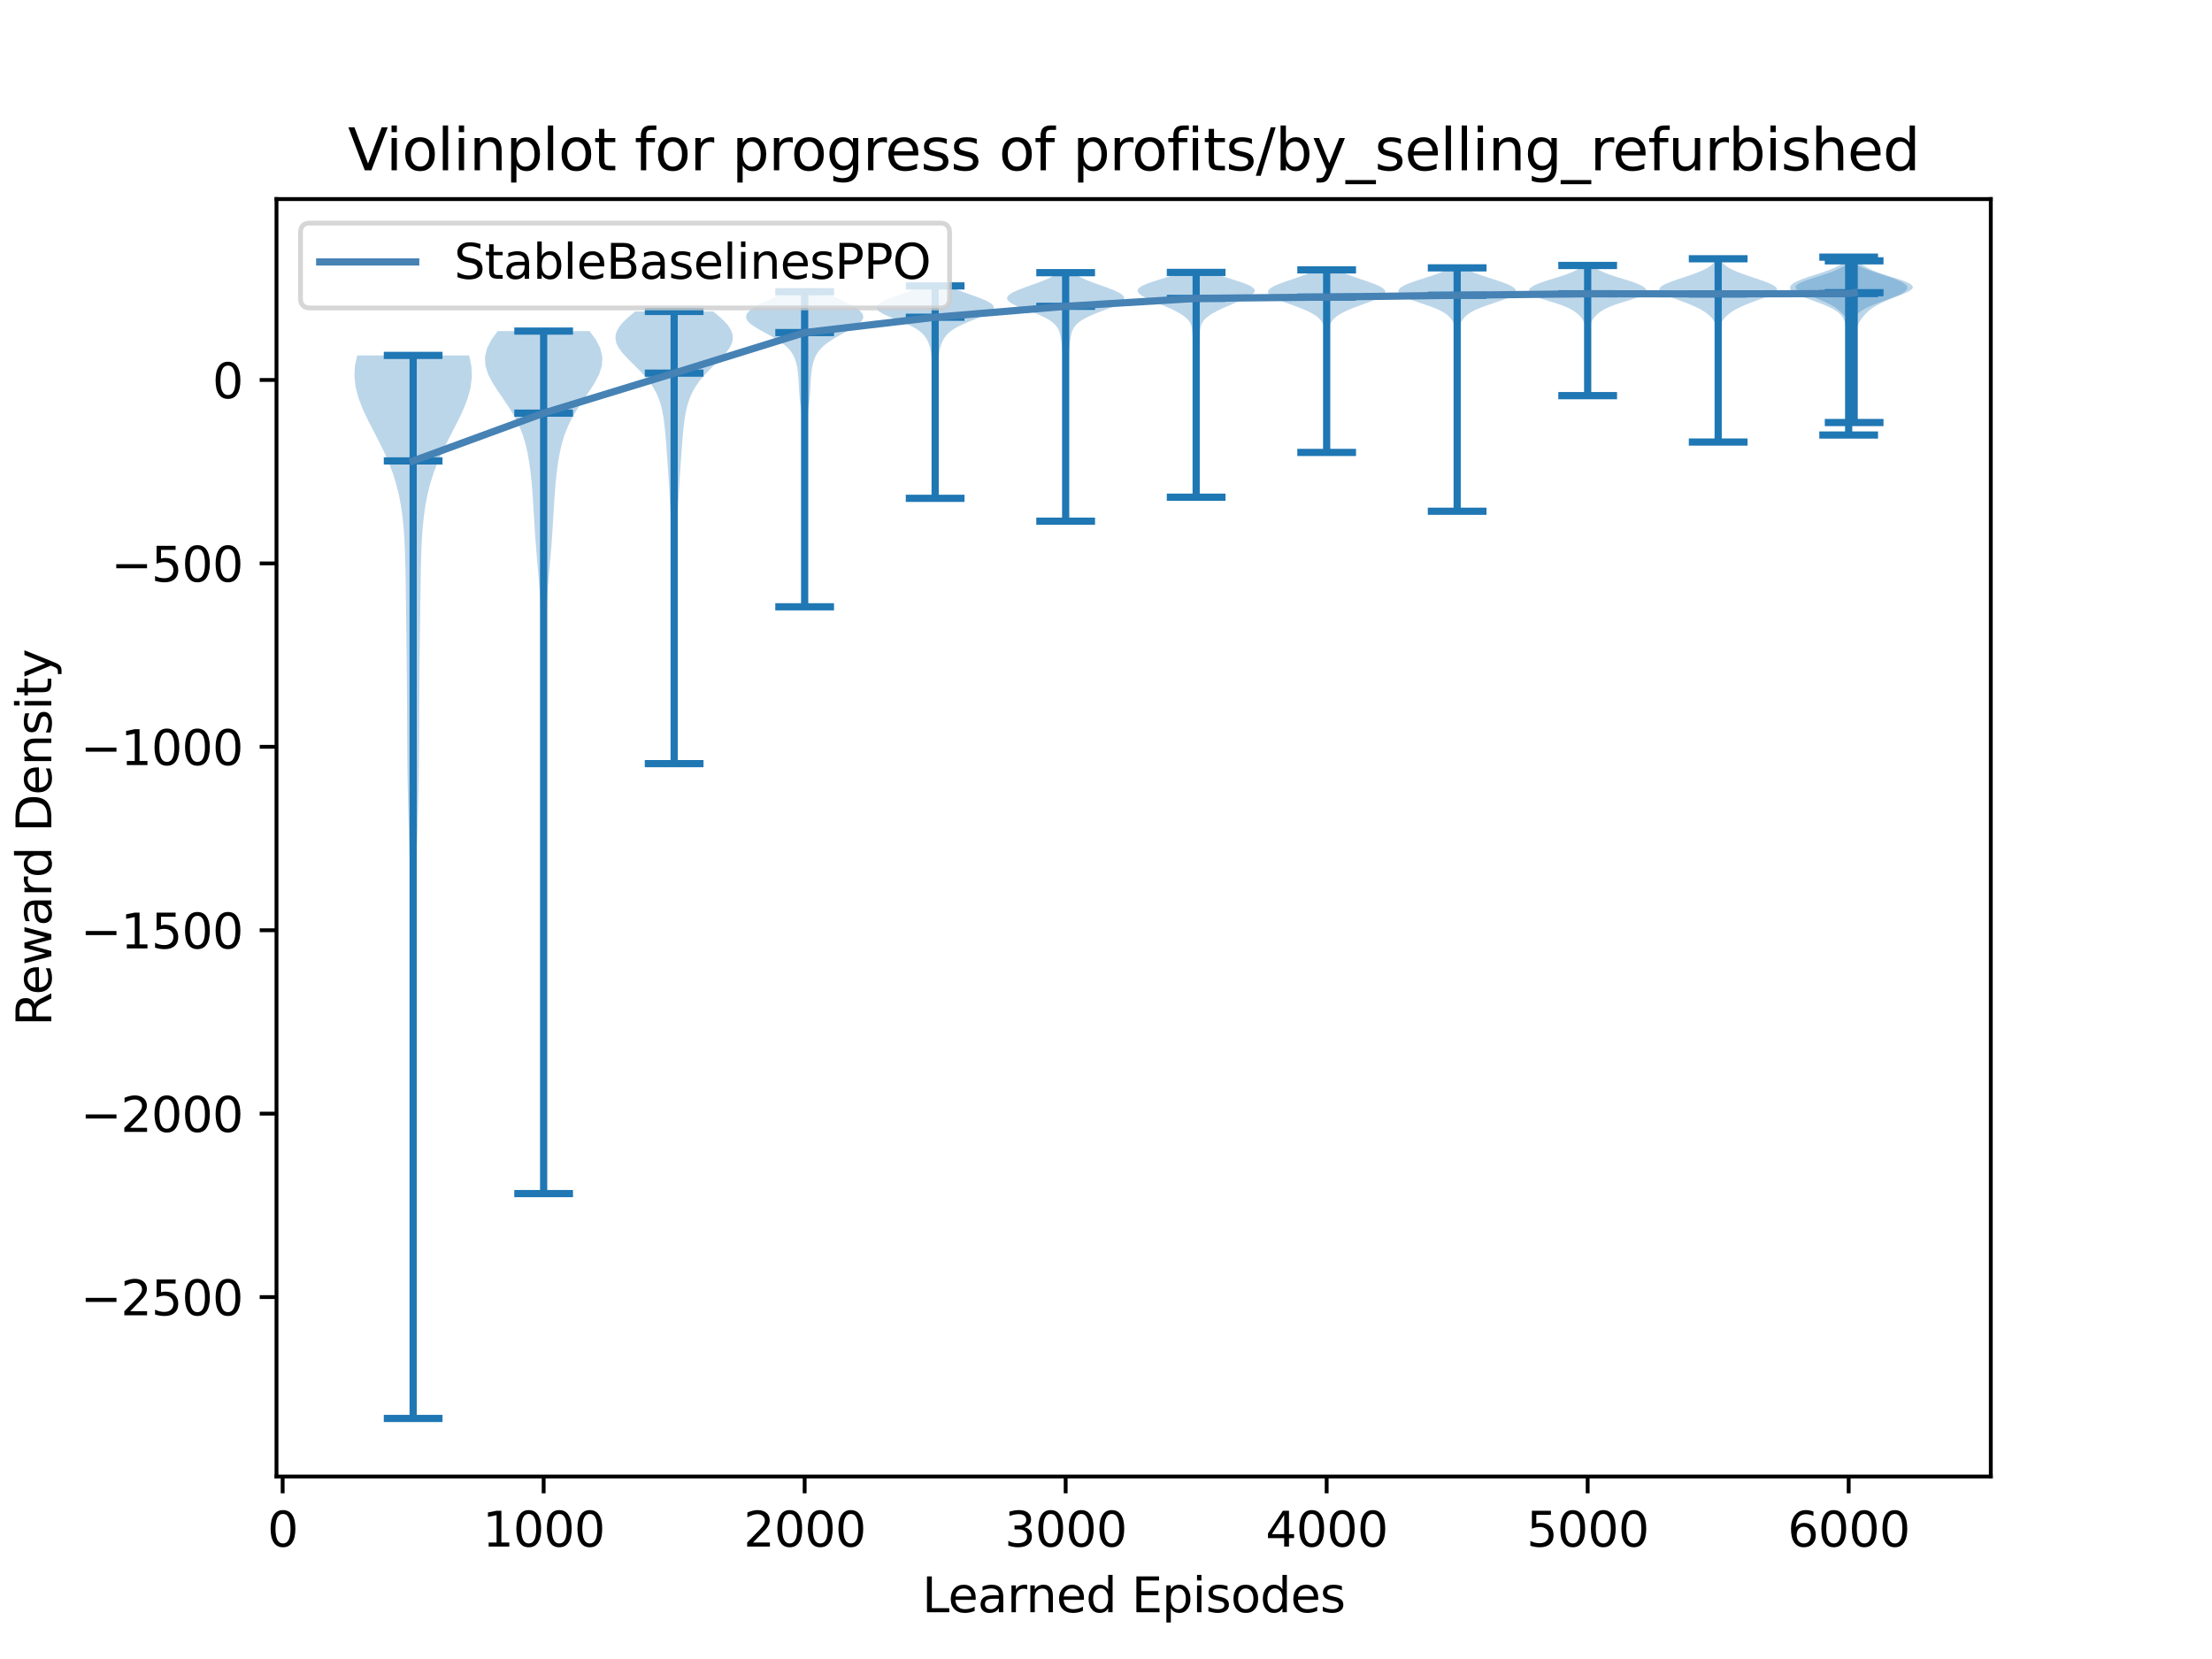 <?xml version="1.0" encoding="utf-8" standalone="no"?>
<!DOCTYPE svg PUBLIC "-//W3C//DTD SVG 1.1//EN"
  "http://www.w3.org/Graphics/SVG/1.1/DTD/svg11.dtd">
<svg xmlns:xlink="http://www.w3.org/1999/xlink" width="460.8pt" height="345.6pt" viewBox="0 0 460.8 345.6" xmlns="http://www.w3.org/2000/svg" version="1.1">
 <defs>
  <style type="text/css">*{stroke-linejoin: round; stroke-linecap: butt}</style>
 </defs>
 <g id="figure_1">
  <g id="patch_1">
   <path d="M 0 345.6 
L 460.8 345.6 
L 460.8 0 
L 0 0 
z
" style="fill: #ffffff"/>
  </g>
  <g id="axes_1">
   <g id="patch_2">
    <path d="M 57.6 307.584 
L 414.72 307.584 
L 414.72 41.472 
L 57.6 41.472 
z
" style="fill: #ffffff"/>
   </g>
   <g id="PolyCollection_1">
    <path d="M 86.135 295.488 
L 85.997 295.488 
L 85.999 293.251 
L 86.002 291.014 
L 86.007 288.777 
L 86.014 286.54 
L 86.022 284.303 
L 86.029 282.066 
L 86.037 279.83 
L 86.044 277.593 
L 86.049 275.356 
L 86.054 273.119 
L 86.057 270.882 
L 86.058 268.645 
L 86.059 266.408 
L 86.058 264.171 
L 86.055 261.934 
L 86.05 259.697 
L 86.043 257.46 
L 86.034 255.223 
L 86.021 252.987 
L 86.005 250.75 
L 85.986 248.513 
L 85.965 246.276 
L 85.941 244.039 
L 85.917 241.802 
L 85.893 239.565 
L 85.87 237.328 
L 85.85 235.091 
L 85.834 232.854 
L 85.823 230.617 
L 85.816 228.38 
L 85.814 226.143 
L 85.816 223.907 
L 85.821 221.67 
L 85.827 219.433 
L 85.834 217.196 
L 85.839 214.959 
L 85.841 212.722 
L 85.839 210.485 
L 85.832 208.248 
L 85.82 206.011 
L 85.801 203.774 
L 85.777 201.537 
L 85.748 199.3 
L 85.714 197.064 
L 85.676 194.827 
L 85.636 192.59 
L 85.594 190.353 
L 85.549 188.116 
L 85.503 185.879 
L 85.453 183.642 
L 85.4 181.405 
L 85.343 179.168 
L 85.282 176.931 
L 85.218 174.694 
L 85.154 172.457 
L 85.09 170.22 
L 85.029 167.984 
L 84.975 165.747 
L 84.929 163.51 
L 84.891 161.273 
L 84.863 159.036 
L 84.842 156.799 
L 84.827 154.562 
L 84.815 152.325 
L 84.805 150.088 
L 84.795 147.851 
L 84.782 145.614 
L 84.767 143.377 
L 84.749 141.14 
L 84.727 138.904 
L 84.703 136.667 
L 84.678 134.43 
L 84.651 132.193 
L 84.624 129.956 
L 84.597 127.719 
L 84.569 125.482 
L 84.54 123.245 
L 84.507 121.008 
L 84.467 118.771 
L 84.413 116.534 
L 84.337 114.297 
L 84.226 112.061 
L 84.066 109.824 
L 83.839 107.587 
L 83.524 105.35 
L 83.099 103.113 
L 82.544 100.876 
L 81.846 98.639 
L 81 96.402 
L 80.014 94.165 
L 78.919 91.928 
L 77.764 89.691 
L 76.619 87.454 
L 75.568 85.217 
L 74.7 82.981 
L 74.1 80.744 
L 73.833 78.507 
L 73.935 76.27 
L 74.407 74.033 
L 97.726 74.033 
L 97.726 74.033 
L 98.198 76.27 
L 98.3 78.507 
L 98.033 80.744 
L 97.433 82.981 
L 96.565 85.217 
L 95.514 87.454 
L 94.368 89.691 
L 93.213 91.928 
L 92.119 94.165 
L 91.133 96.402 
L 90.287 98.639 
L 89.588 100.876 
L 89.034 103.113 
L 88.609 105.35 
L 88.294 107.587 
L 88.066 109.824 
L 87.907 112.061 
L 87.796 114.297 
L 87.72 116.534 
L 87.666 118.771 
L 87.626 121.008 
L 87.593 123.245 
L 87.564 125.482 
L 87.536 127.719 
L 87.509 129.956 
L 87.482 132.193 
L 87.455 134.43 
L 87.429 136.667 
L 87.406 138.904 
L 87.384 141.14 
L 87.366 143.377 
L 87.35 145.614 
L 87.338 147.851 
L 87.327 150.088 
L 87.317 152.325 
L 87.306 154.562 
L 87.291 156.799 
L 87.27 159.036 
L 87.241 161.273 
L 87.204 163.51 
L 87.158 165.747 
L 87.103 167.984 
L 87.043 170.22 
L 86.979 172.457 
L 86.914 174.694 
L 86.851 176.931 
L 86.79 179.168 
L 86.733 181.405 
L 86.68 183.642 
L 86.63 185.879 
L 86.583 188.116 
L 86.539 190.353 
L 86.497 192.59 
L 86.456 194.827 
L 86.419 197.064 
L 86.385 199.3 
L 86.356 201.537 
L 86.332 203.774 
L 86.313 206.011 
L 86.301 208.248 
L 86.294 210.485 
L 86.292 212.722 
L 86.294 214.959 
L 86.299 217.196 
L 86.305 219.433 
L 86.312 221.67 
L 86.317 223.907 
L 86.319 226.143 
L 86.317 228.38 
L 86.31 230.617 
L 86.299 232.854 
L 86.283 235.091 
L 86.263 237.328 
L 86.24 239.565 
L 86.216 241.802 
L 86.191 244.039 
L 86.168 246.276 
L 86.146 248.513 
L 86.128 250.75 
L 86.112 252.987 
L 86.099 255.223 
L 86.09 257.46 
L 86.082 259.697 
L 86.078 261.934 
L 86.075 264.171 
L 86.074 266.408 
L 86.074 268.645 
L 86.076 270.882 
L 86.079 273.119 
L 86.084 275.356 
L 86.089 277.593 
L 86.096 279.83 
L 86.103 282.066 
L 86.111 284.303 
L 86.119 286.54 
L 86.125 288.777 
L 86.131 291.014 
L 86.134 293.251 
L 86.135 295.488 
z
" clip-path="url(#pfb58f3a326)" style="fill: #1f77b4; fill-opacity: 0.3"/>
   </g>
   <g id="PolyCollection_2">
    <path d="M 113.326 248.652 
L 113.179 248.652 
L 113.181 246.837 
L 113.186 245.022 
L 113.195 243.207 
L 113.205 241.392 
L 113.215 239.577 
L 113.224 237.762 
L 113.231 235.947 
L 113.236 234.132 
L 113.238 232.317 
L 113.237 230.502 
L 113.234 228.687 
L 113.227 226.872 
L 113.219 225.057 
L 113.209 223.242 
L 113.199 221.427 
L 113.19 219.612 
L 113.183 217.797 
L 113.179 215.982 
L 113.179 214.167 
L 113.183 212.353 
L 113.191 210.538 
L 113.2 208.723 
L 113.21 206.908 
L 113.221 205.093 
L 113.229 203.278 
L 113.237 201.463 
L 113.242 199.648 
L 113.246 197.833 
L 113.248 196.018 
L 113.249 194.203 
L 113.249 192.388 
L 113.248 190.573 
L 113.245 188.758 
L 113.241 186.943 
L 113.234 185.128 
L 113.226 183.313 
L 113.215 181.498 
L 113.201 179.683 
L 113.186 177.868 
L 113.168 176.053 
L 113.148 174.238 
L 113.125 172.423 
L 113.099 170.608 
L 113.07 168.793 
L 113.036 166.978 
L 113 165.163 
L 112.962 163.348 
L 112.924 161.533 
L 112.889 159.718 
L 112.858 157.903 
L 112.834 156.088 
L 112.816 154.273 
L 112.803 152.458 
L 112.795 150.643 
L 112.791 148.828 
L 112.789 147.013 
L 112.79 145.198 
L 112.791 143.383 
L 112.795 141.568 
L 112.799 139.753 
L 112.802 137.938 
L 112.803 136.123 
L 112.799 134.308 
L 112.785 132.494 
L 112.758 130.679 
L 112.713 128.864 
L 112.647 127.049 
L 112.558 125.234 
L 112.445 123.419 
L 112.311 121.604 
L 112.161 119.789 
L 112.003 117.974 
L 111.844 116.159 
L 111.692 114.344 
L 111.552 112.529 
L 111.426 110.714 
L 111.313 108.899 
L 111.205 107.084 
L 111.096 105.269 
L 110.976 103.454 
L 110.837 101.639 
L 110.672 99.824 
L 110.472 98.009 
L 110.222 96.194 
L 109.905 94.379 
L 109.492 92.564 
L 108.951 90.749 
L 108.25 88.934 
L 107.367 87.119 
L 106.306 85.304 
L 105.107 83.489 
L 103.855 81.674 
L 102.674 79.859 
L 101.716 78.044 
L 101.127 76.229 
L 101.019 74.414 
L 101.439 72.599 
L 102.359 70.784 
L 103.674 68.969 
L 122.83 68.969 
L 122.83 68.969 
L 124.146 70.784 
L 125.065 72.599 
L 125.486 74.414 
L 125.378 76.229 
L 124.789 78.044 
L 123.83 79.859 
L 122.65 81.674 
L 121.397 83.489 
L 120.198 85.304 
L 119.137 87.119 
L 118.255 88.934 
L 117.554 90.749 
L 117.013 92.564 
L 116.6 94.379 
L 116.283 96.194 
L 116.033 98.009 
L 115.832 99.824 
L 115.667 101.639 
L 115.529 103.454 
L 115.409 105.269 
L 115.3 107.084 
L 115.192 108.899 
L 115.078 110.714 
L 114.953 112.529 
L 114.813 114.344 
L 114.661 116.159 
L 114.502 117.974 
L 114.343 119.789 
L 114.193 121.604 
L 114.06 123.419 
L 113.947 125.234 
L 113.857 127.049 
L 113.792 128.864 
L 113.747 130.679 
L 113.72 132.494 
L 113.706 134.308 
L 113.701 136.123 
L 113.702 137.938 
L 113.706 139.753 
L 113.71 141.568 
L 113.713 143.383 
L 113.715 145.198 
L 113.715 147.013 
L 113.714 148.828 
L 113.709 150.643 
L 113.702 152.458 
L 113.689 154.273 
L 113.671 156.088 
L 113.646 157.903 
L 113.616 159.718 
L 113.58 161.533 
L 113.543 163.348 
L 113.505 165.163 
L 113.468 166.978 
L 113.435 168.793 
L 113.406 170.608 
L 113.38 172.423 
L 113.357 174.238 
L 113.337 176.053 
L 113.319 177.868 
L 113.303 179.683 
L 113.29 181.498 
L 113.279 183.313 
L 113.27 185.128 
L 113.264 186.943 
L 113.26 188.758 
L 113.257 190.573 
L 113.256 192.388 
L 113.255 194.203 
L 113.256 196.018 
L 113.259 197.833 
L 113.262 199.648 
L 113.268 201.463 
L 113.275 203.278 
L 113.284 205.093 
L 113.294 206.908 
L 113.305 208.723 
L 113.314 210.538 
L 113.321 212.353 
L 113.325 214.167 
L 113.325 215.982 
L 113.322 217.797 
L 113.315 219.612 
L 113.306 221.427 
L 113.295 223.242 
L 113.286 225.057 
L 113.277 226.872 
L 113.271 228.687 
L 113.268 230.502 
L 113.267 232.317 
L 113.269 234.132 
L 113.274 235.947 
L 113.281 237.762 
L 113.29 239.577 
L 113.3 241.392 
L 113.31 243.207 
L 113.318 245.022 
L 113.324 246.837 
L 113.326 248.652 
z
" clip-path="url(#pfb58f3a326)" style="fill: #1f77b4; fill-opacity: 0.3"/>
   </g>
   <g id="PolyCollection_3">
    <path d="M 140.538 159.08 
L 140.339 159.08 
L 140.333 158.129 
L 140.328 157.177 
L 140.325 156.226 
L 140.324 155.274 
L 140.323 154.323 
L 140.324 153.371 
L 140.326 152.42 
L 140.328 151.468 
L 140.33 150.517 
L 140.331 149.566 
L 140.331 148.614 
L 140.329 147.663 
L 140.324 146.711 
L 140.316 145.76 
L 140.305 144.808 
L 140.292 143.857 
L 140.276 142.905 
L 140.258 141.954 
L 140.24 141.002 
L 140.222 140.051 
L 140.205 139.099 
L 140.19 138.148 
L 140.176 137.196 
L 140.165 136.245 
L 140.154 135.293 
L 140.144 134.342 
L 140.133 133.39 
L 140.122 132.439 
L 140.109 131.487 
L 140.094 130.536 
L 140.078 129.584 
L 140.062 128.633 
L 140.046 127.682 
L 140.032 126.73 
L 140.021 125.779 
L 140.014 124.827 
L 140.011 123.876 
L 140.014 122.924 
L 140.021 121.973 
L 140.032 121.021 
L 140.045 120.07 
L 140.058 119.118 
L 140.069 118.167 
L 140.075 117.215 
L 140.074 116.264 
L 140.065 115.312 
L 140.046 114.361 
L 140.018 113.409 
L 139.982 112.458 
L 139.939 111.506 
L 139.891 110.555 
L 139.84 109.603 
L 139.788 108.652 
L 139.736 107.7 
L 139.684 106.749 
L 139.633 105.798 
L 139.582 104.846 
L 139.53 103.895 
L 139.477 102.943 
L 139.422 101.992 
L 139.365 101.04 
L 139.306 100.089 
L 139.244 99.137 
L 139.181 98.186 
L 139.116 97.234 
L 139.05 96.283 
L 138.983 95.331 
L 138.915 94.38 
L 138.846 93.428 
L 138.774 92.477 
L 138.699 91.525 
L 138.618 90.574 
L 138.53 89.622 
L 138.429 88.671 
L 138.312 87.719 
L 138.171 86.768 
L 138 85.816 
L 137.787 84.865 
L 137.523 83.914 
L 137.193 82.962 
L 136.786 82.011 
L 136.289 81.059 
L 135.691 80.108 
L 134.99 79.156 
L 134.188 78.205 
L 133.301 77.253 
L 132.353 76.302 
L 131.386 75.35 
L 130.45 74.399 
L 129.605 73.447 
L 128.912 72.496 
L 128.43 71.544 
L 128.205 70.593 
L 128.265 69.641 
L 128.618 68.69 
L 129.246 67.738 
L 130.111 66.787 
L 131.157 65.835 
L 132.318 64.884 
L 148.559 64.884 
L 148.559 64.884 
L 149.719 65.835 
L 150.765 66.787 
L 151.631 67.738 
L 152.259 68.69 
L 152.612 69.641 
L 152.672 70.593 
L 152.447 71.544 
L 151.964 72.496 
L 151.272 73.447 
L 150.427 74.399 
L 149.491 75.35 
L 148.523 76.302 
L 147.576 77.253 
L 146.688 78.205 
L 145.886 79.156 
L 145.185 80.108 
L 144.588 81.059 
L 144.091 82.011 
L 143.683 82.962 
L 143.354 83.914 
L 143.089 84.865 
L 142.877 85.816 
L 142.705 86.768 
L 142.565 87.719 
L 142.447 88.671 
L 142.347 89.622 
L 142.259 90.574 
L 142.178 91.525 
L 142.103 92.477 
L 142.031 93.428 
L 141.961 94.38 
L 141.893 95.331 
L 141.826 96.283 
L 141.76 97.234 
L 141.696 98.186 
L 141.632 99.137 
L 141.571 100.089 
L 141.511 101.04 
L 141.454 101.992 
L 141.399 102.943 
L 141.346 103.895 
L 141.294 104.846 
L 141.243 105.798 
L 141.192 106.749 
L 141.141 107.7 
L 141.088 108.652 
L 141.036 109.603 
L 140.986 110.555 
L 140.938 111.506 
L 140.895 112.458 
L 140.858 113.409 
L 140.83 114.361 
L 140.812 115.312 
L 140.802 116.264 
L 140.801 117.215 
L 140.807 118.167 
L 140.818 119.118 
L 140.831 120.07 
L 140.845 121.021 
L 140.856 121.973 
L 140.863 122.924 
L 140.865 123.876 
L 140.863 124.827 
L 140.856 125.779 
L 140.844 126.73 
L 140.83 127.682 
L 140.814 128.633 
L 140.798 129.584 
L 140.782 130.536 
L 140.768 131.487 
L 140.755 132.439 
L 140.743 133.39 
L 140.733 134.342 
L 140.723 135.293 
L 140.712 136.245 
L 140.7 137.196 
L 140.687 138.148 
L 140.672 139.099 
L 140.655 140.051 
L 140.637 141.002 
L 140.619 141.954 
L 140.601 142.905 
L 140.585 143.857 
L 140.571 144.808 
L 140.56 145.76 
L 140.553 146.711 
L 140.548 147.663 
L 140.546 148.614 
L 140.546 149.566 
L 140.547 150.517 
L 140.549 151.468 
L 140.551 152.42 
L 140.552 153.371 
L 140.553 154.323 
L 140.553 155.274 
L 140.551 156.226 
L 140.548 157.177 
L 140.544 158.129 
L 140.538 159.08 
z
" clip-path="url(#pfb58f3a326)" style="fill: #1f77b4; fill-opacity: 0.3"/>
   </g>
   <g id="PolyCollection_4">
    <path d="M 167.705 126.411 
L 167.544 126.411 
L 167.541 125.748 
L 167.54 125.085 
L 167.539 124.422 
L 167.539 123.759 
L 167.539 123.096 
L 167.537 122.433 
L 167.535 121.77 
L 167.532 121.107 
L 167.529 120.444 
L 167.526 119.781 
L 167.522 119.118 
L 167.518 118.455 
L 167.511 117.792 
L 167.503 117.129 
L 167.494 116.466 
L 167.486 115.803 
L 167.479 115.139 
L 167.475 114.476 
L 167.476 113.813 
L 167.483 113.15 
L 167.495 112.487 
L 167.511 111.824 
L 167.529 111.161 
L 167.548 110.498 
L 167.565 109.835 
L 167.58 109.172 
L 167.591 108.509 
L 167.599 107.846 
L 167.602 107.183 
L 167.601 106.52 
L 167.596 105.857 
L 167.588 105.194 
L 167.576 104.531 
L 167.561 103.868 
L 167.544 103.204 
L 167.525 102.541 
L 167.506 101.878 
L 167.486 101.215 
L 167.466 100.552 
L 167.449 99.889 
L 167.434 99.226 
L 167.423 98.563 
L 167.417 97.9 
L 167.415 97.237 
L 167.418 96.574 
L 167.425 95.911 
L 167.436 95.248 
L 167.448 94.585 
L 167.46 93.922 
L 167.469 93.259 
L 167.474 92.596 
L 167.473 91.933 
L 167.463 91.27 
L 167.442 90.606 
L 167.41 89.943 
L 167.364 89.28 
L 167.306 88.617 
L 167.236 87.954 
L 167.156 87.291 
L 167.067 86.628 
L 166.973 85.965 
L 166.878 85.302 
L 166.786 84.639 
L 166.7 83.976 
L 166.624 83.313 
L 166.56 82.65 
L 166.507 81.987 
L 166.465 81.324 
L 166.43 80.661 
L 166.397 79.998 
L 166.361 79.335 
L 166.318 78.671 
L 166.262 78.008 
L 166.188 77.345 
L 166.092 76.682 
L 165.964 76.019 
L 165.794 75.356 
L 165.568 74.693 
L 165.266 74.03 
L 164.863 73.367 
L 164.335 72.704 
L 163.659 72.041 
L 162.822 71.378 
L 161.827 70.715 
L 160.701 70.052 
L 159.495 69.389 
L 158.286 68.726 
L 157.172 68.063 
L 156.258 67.4 
L 155.639 66.736 
L 155.391 66.073 
L 155.548 65.41 
L 156.106 64.747 
L 157.014 64.084 
L 158.189 63.421 
L 159.528 62.758 
L 160.92 62.095 
L 162.27 61.432 
L 163.499 60.769 
L 171.749 60.769 
L 171.749 60.769 
L 172.979 61.432 
L 174.328 62.095 
L 175.721 62.758 
L 177.059 63.421 
L 178.234 64.084 
L 179.142 64.747 
L 179.7 65.41 
L 179.858 66.073 
L 179.609 66.736 
L 178.991 67.4 
L 178.076 68.063 
L 176.962 68.726 
L 175.754 69.389 
L 174.547 70.052 
L 173.421 70.715 
L 172.426 71.378 
L 171.59 72.041 
L 170.913 72.704 
L 170.385 73.367 
L 169.982 74.03 
L 169.68 74.693 
L 169.454 75.356 
L 169.285 76.019 
L 169.157 76.682 
L 169.06 77.345 
L 168.986 78.008 
L 168.93 78.671 
L 168.887 79.335 
L 168.852 79.998 
L 168.819 80.661 
L 168.784 81.324 
L 168.741 81.987 
L 168.689 82.65 
L 168.625 83.313 
L 168.549 83.976 
L 168.463 84.639 
L 168.37 85.302 
L 168.275 85.965 
L 168.181 86.628 
L 168.093 87.291 
L 168.012 87.954 
L 167.942 88.617 
L 167.884 89.28 
L 167.839 89.943 
L 167.806 90.606 
L 167.786 91.27 
L 167.775 91.933 
L 167.774 92.596 
L 167.779 93.259 
L 167.789 93.922 
L 167.801 94.585 
L 167.813 95.248 
L 167.823 95.911 
L 167.83 96.574 
L 167.833 97.237 
L 167.832 97.9 
L 167.825 98.563 
L 167.814 99.226 
L 167.799 99.889 
L 167.782 100.552 
L 167.763 101.215 
L 167.743 101.878 
L 167.723 102.541 
L 167.704 103.204 
L 167.687 103.868 
L 167.672 104.531 
L 167.661 105.194 
L 167.652 105.857 
L 167.648 106.52 
L 167.647 107.183 
L 167.65 107.846 
L 167.657 108.509 
L 167.669 109.172 
L 167.683 109.835 
L 167.701 110.498 
L 167.72 111.161 
L 167.738 111.824 
L 167.754 112.487 
L 167.766 113.15 
L 167.772 113.813 
L 167.773 114.476 
L 167.77 115.139 
L 167.763 115.803 
L 167.754 116.466 
L 167.745 117.129 
L 167.737 117.792 
L 167.731 118.455 
L 167.726 119.118 
L 167.722 119.781 
L 167.719 120.444 
L 167.716 121.107 
L 167.713 121.77 
L 167.711 122.433 
L 167.71 123.096 
L 167.709 123.759 
L 167.709 124.422 
L 167.709 125.085 
L 167.708 125.748 
L 167.705 126.411 
z
" clip-path="url(#pfb58f3a326)" style="fill: #1f77b4; fill-opacity: 0.3"/>
   </g>
   <g id="PolyCollection_5">
    <path d="M 194.89 103.806 
L 194.73 103.806 
L 194.731 103.359 
L 194.734 102.912 
L 194.738 102.465 
L 194.743 102.018 
L 194.747 101.571 
L 194.748 101.125 
L 194.747 100.678 
L 194.743 100.231 
L 194.738 99.784 
L 194.733 99.337 
L 194.729 98.89 
L 194.728 98.443 
L 194.729 97.996 
L 194.731 97.549 
L 194.735 97.102 
L 194.737 96.655 
L 194.737 96.209 
L 194.733 95.762 
L 194.725 95.315 
L 194.713 94.868 
L 194.698 94.421 
L 194.683 93.974 
L 194.67 93.527 
L 194.661 93.08 
L 194.659 92.633 
L 194.663 92.186 
L 194.673 91.739 
L 194.688 91.293 
L 194.706 90.846 
L 194.725 90.399 
L 194.742 89.952 
L 194.755 89.505 
L 194.764 89.058 
L 194.766 88.611 
L 194.761 88.164 
L 194.749 87.717 
L 194.729 87.27 
L 194.702 86.823 
L 194.666 86.377 
L 194.624 85.93 
L 194.575 85.483 
L 194.522 85.036 
L 194.468 84.589 
L 194.416 84.142 
L 194.368 83.695 
L 194.33 83.248 
L 194.304 82.801 
L 194.291 82.354 
L 194.292 81.907 
L 194.303 81.461 
L 194.322 81.014 
L 194.341 80.567 
L 194.356 80.12 
L 194.362 79.673 
L 194.354 79.226 
L 194.334 78.779 
L 194.302 78.332 
L 194.264 77.885 
L 194.223 77.438 
L 194.185 76.991 
L 194.153 76.545 
L 194.128 76.098 
L 194.11 75.651 
L 194.094 75.204 
L 194.077 74.757 
L 194.054 74.31 
L 194.019 73.863 
L 193.966 73.416 
L 193.892 72.969 
L 193.793 72.522 
L 193.666 72.075 
L 193.508 71.628 
L 193.318 71.182 
L 193.088 70.735 
L 192.809 70.288 
L 192.467 69.841 
L 192.042 69.394 
L 191.515 68.947 
L 190.865 68.5 
L 190.081 68.053 
L 189.168 67.606 
L 188.142 67.159 
L 187.043 66.712 
L 185.927 66.266 
L 184.863 65.819 
L 183.928 65.372 
L 183.195 64.925 
L 182.73 64.478 
L 182.577 64.031 
L 182.756 63.584 
L 183.261 63.137 
L 184.054 62.69 
L 185.078 62.243 
L 186.259 61.796 
L 187.514 61.35 
L 188.769 60.903 
L 189.955 60.456 
L 191.025 60.009 
L 191.947 59.562 
L 197.673 59.562 
L 197.673 59.562 
L 198.596 60.009 
L 199.665 60.456 
L 200.852 60.903 
L 202.106 61.35 
L 203.362 61.796 
L 204.542 62.243 
L 205.566 62.69 
L 206.36 63.137 
L 206.864 63.584 
L 207.044 64.031 
L 206.891 64.478 
L 206.425 64.925 
L 205.693 65.372 
L 204.757 65.819 
L 203.693 66.266 
L 202.577 66.712 
L 201.478 67.159 
L 200.453 67.606 
L 199.539 68.053 
L 198.756 68.5 
L 198.106 68.947 
L 197.578 69.394 
L 197.153 69.841 
L 196.811 70.288 
L 196.533 70.735 
L 196.303 71.182 
L 196.112 71.628 
L 195.954 72.075 
L 195.827 72.522 
L 195.728 72.969 
L 195.654 73.416 
L 195.602 73.863 
L 195.566 74.31 
L 195.543 74.757 
L 195.526 75.204 
L 195.511 75.651 
L 195.492 76.098 
L 195.467 76.545 
L 195.435 76.991 
L 195.397 77.438 
L 195.356 77.885 
L 195.318 78.332 
L 195.286 78.779 
L 195.266 79.226 
L 195.259 79.673 
L 195.264 80.12 
L 195.279 80.567 
L 195.298 81.014 
L 195.317 81.461 
L 195.329 81.907 
L 195.329 82.354 
L 195.317 82.801 
L 195.29 83.248 
L 195.252 83.695 
L 195.205 84.142 
L 195.152 84.589 
L 195.098 85.036 
L 195.045 85.483 
L 194.997 85.93 
L 194.954 86.377 
L 194.919 86.823 
L 194.891 87.27 
L 194.871 87.717 
L 194.859 88.164 
L 194.854 88.611 
L 194.857 89.058 
L 194.865 89.505 
L 194.879 89.952 
L 194.896 90.399 
L 194.914 90.846 
L 194.932 91.293 
L 194.948 91.739 
L 194.958 92.186 
L 194.962 92.633 
L 194.959 93.08 
L 194.95 93.527 
L 194.937 93.974 
L 194.922 94.421 
L 194.908 94.868 
L 194.896 95.315 
L 194.888 95.762 
L 194.884 96.209 
L 194.883 96.655 
L 194.886 97.102 
L 194.889 97.549 
L 194.892 97.996 
L 194.893 98.443 
L 194.891 98.89 
L 194.887 99.337 
L 194.882 99.784 
L 194.877 100.231 
L 194.874 100.678 
L 194.872 101.125 
L 194.874 101.571 
L 194.877 102.018 
L 194.882 102.465 
L 194.887 102.912 
L 194.89 103.359 
L 194.89 103.806 
z
" clip-path="url(#pfb58f3a326)" style="fill: #1f77b4; fill-opacity: 0.3"/>
   </g>
   <g id="PolyCollection_6">
    <path d="M 222.073 108.579 
L 221.919 108.579 
L 221.921 108.056 
L 221.927 107.533 
L 221.935 107.01 
L 221.942 106.487 
L 221.947 105.964 
L 221.947 105.441 
L 221.944 104.918 
L 221.937 104.395 
L 221.929 103.872 
L 221.922 103.349 
L 221.919 102.826 
L 221.921 102.303 
L 221.928 101.78 
L 221.939 101.257 
L 221.951 100.734 
L 221.963 100.211 
L 221.973 99.688 
L 221.982 99.165 
L 221.988 98.642 
L 221.991 98.119 
L 221.994 97.596 
L 221.995 97.073 
L 221.996 96.55 
L 221.996 96.027 
L 221.996 95.504 
L 221.995 94.981 
L 221.995 94.458 
L 221.993 93.935 
L 221.99 93.412 
L 221.986 92.889 
L 221.979 92.366 
L 221.97 91.842 
L 221.958 91.319 
L 221.945 90.796 
L 221.932 90.273 
L 221.919 89.75 
L 221.908 89.227 
L 221.898 88.704 
L 221.888 88.181 
L 221.877 87.658 
L 221.862 87.135 
L 221.843 86.612 
L 221.821 86.089 
L 221.8 85.566 
L 221.782 85.043 
L 221.772 84.52 
L 221.769 83.997 
L 221.775 83.474 
L 221.785 82.951 
L 221.796 82.428 
L 221.806 81.905 
L 221.811 81.382 
L 221.811 80.859 
L 221.807 80.336 
L 221.798 79.813 
L 221.786 79.29 
L 221.771 78.767 
L 221.75 78.244 
L 221.722 77.721 
L 221.686 77.198 
L 221.643 76.675 
L 221.595 76.152 
L 221.545 75.629 
L 221.494 75.106 
L 221.446 74.583 
L 221.399 74.06 
L 221.353 73.537 
L 221.305 73.014 
L 221.253 72.491 
L 221.196 71.968 
L 221.133 71.445 
L 221.063 70.922 
L 220.984 70.399 
L 220.886 69.876 
L 220.757 69.353 
L 220.573 68.83 
L 220.307 68.307 
L 219.927 67.784 
L 219.398 67.261 
L 218.691 66.738 
L 217.788 66.215 
L 216.688 65.692 
L 215.425 65.169 
L 214.064 64.646 
L 212.706 64.123 
L 211.478 63.6 
L 210.509 63.077 
L 209.913 62.554 
L 209.762 62.031 
L 210.081 61.508 
L 210.834 60.985 
L 211.944 60.462 
L 213.295 59.939 
L 214.761 59.416 
L 216.219 58.893 
L 217.569 58.37 
L 218.74 57.847 
L 219.698 57.324 
L 220.44 56.801 
L 223.553 56.801 
L 223.553 56.801 
L 224.294 57.324 
L 225.252 57.847 
L 226.424 58.37 
L 227.773 58.893 
L 229.231 59.416 
L 230.697 59.939 
L 232.048 60.462 
L 233.158 60.985 
L 233.912 61.508 
L 234.23 62.031 
L 234.079 62.554 
L 233.483 63.077 
L 232.514 63.6 
L 231.286 64.123 
L 229.929 64.646 
L 228.568 65.169 
L 227.304 65.692 
L 226.205 66.215 
L 225.301 66.738 
L 224.594 67.261 
L 224.066 67.784 
L 223.685 68.307 
L 223.42 68.83 
L 223.236 69.353 
L 223.106 69.876 
L 223.008 70.399 
L 222.929 70.922 
L 222.86 71.445 
L 222.797 71.968 
L 222.739 72.491 
L 222.687 73.014 
L 222.639 73.537 
L 222.593 74.06 
L 222.546 74.583 
L 222.498 75.106 
L 222.448 75.629 
L 222.397 76.152 
L 222.349 76.675 
L 222.306 77.198 
L 222.27 77.721 
L 222.242 78.244 
L 222.221 78.767 
L 222.206 79.29 
L 222.194 79.813 
L 222.186 80.336 
L 222.181 80.859 
L 222.181 81.382 
L 222.186 81.905 
L 222.196 82.428 
L 222.207 82.951 
L 222.218 83.474 
L 222.223 83.997 
L 222.221 84.52 
L 222.21 85.043 
L 222.192 85.566 
L 222.171 86.089 
L 222.149 86.612 
L 222.131 87.135 
L 222.116 87.658 
L 222.104 88.181 
L 222.095 88.704 
L 222.085 89.227 
L 222.073 89.75 
L 222.061 90.273 
L 222.047 90.796 
L 222.034 91.319 
L 222.022 91.842 
L 222.013 92.366 
L 222.006 92.889 
L 222.002 93.412 
L 221.999 93.935 
L 221.998 94.458 
L 221.997 94.981 
L 221.996 95.504 
L 221.996 96.027 
L 221.997 96.55 
L 221.997 97.073 
L 221.999 97.596 
L 222.001 98.119 
L 222.005 98.642 
L 222.011 99.165 
L 222.019 99.688 
L 222.029 100.211 
L 222.042 100.734 
L 222.054 101.257 
L 222.064 101.78 
L 222.071 102.303 
L 222.073 102.826 
L 222.07 103.349 
L 222.064 103.872 
L 222.056 104.395 
L 222.049 104.918 
L 222.045 105.441 
L 222.045 105.964 
L 222.05 106.487 
L 222.057 107.01 
L 222.065 107.533 
L 222.071 108.056 
L 222.073 108.579 
z
" clip-path="url(#pfb58f3a326)" style="fill: #1f77b4; fill-opacity: 0.3"/>
   </g>
   <g id="PolyCollection_7">
    <path d="M 249.27 103.573 
L 249.094 103.573 
L 249.098 103.1 
L 249.108 102.627 
L 249.123 102.154 
L 249.139 101.681 
L 249.153 101.208 
L 249.164 100.735 
L 249.172 100.262 
L 249.177 99.789 
L 249.18 99.316 
L 249.181 98.843 
L 249.182 98.37 
L 249.182 97.897 
L 249.182 97.424 
L 249.182 96.952 
L 249.182 96.479 
L 249.182 96.006 
L 249.182 95.533 
L 249.182 95.06 
L 249.182 94.587 
L 249.182 94.114 
L 249.182 93.641 
L 249.182 93.168 
L 249.182 92.695 
L 249.182 92.222 
L 249.182 91.749 
L 249.182 91.276 
L 249.182 90.803 
L 249.182 90.33 
L 249.182 89.857 
L 249.182 89.384 
L 249.182 88.911 
L 249.182 88.438 
L 249.182 87.965 
L 249.182 87.492 
L 249.182 87.019 
L 249.181 86.546 
L 249.18 86.073 
L 249.178 85.6 
L 249.173 85.127 
L 249.166 84.654 
L 249.154 84.181 
L 249.139 83.708 
L 249.119 83.235 
L 249.096 82.762 
L 249.07 82.289 
L 249.044 81.817 
L 249.018 81.344 
L 248.989 80.871 
L 248.959 80.398 
L 248.927 79.925 
L 248.895 79.452 
L 248.867 78.979 
L 248.848 78.506 
L 248.84 78.033 
L 248.841 77.56 
L 248.846 77.087 
L 248.849 76.614 
L 248.84 76.141 
L 248.819 75.668 
L 248.786 75.195 
L 248.746 74.722 
L 248.706 74.249 
L 248.671 73.776 
L 248.642 73.303 
L 248.618 72.83 
L 248.595 72.357 
L 248.569 71.884 
L 248.538 71.411 
L 248.503 70.938 
L 248.466 70.465 
L 248.432 69.992 
L 248.402 69.519 
L 248.37 69.046 
L 248.324 68.573 
L 248.245 68.1 
L 248.104 67.627 
L 247.877 67.155 
L 247.538 66.682 
L 247.07 66.209 
L 246.463 65.736 
L 245.719 65.263 
L 244.849 64.79 
L 243.872 64.317 
L 242.813 63.844 
L 241.704 63.371 
L 240.58 62.898 
L 239.489 62.425 
L 238.496 61.952 
L 237.681 61.479 
L 237.136 61.006 
L 236.948 60.533 
L 237.179 60.06 
L 237.841 59.587 
L 238.89 59.114 
L 240.229 58.641 
L 241.727 58.168 
L 243.247 57.695 
L 244.669 57.222 
L 245.909 56.749 
L 252.455 56.749 
L 252.455 56.749 
L 253.695 57.222 
L 255.117 57.695 
L 256.637 58.168 
L 258.136 58.641 
L 259.475 59.114 
L 260.523 59.587 
L 261.185 60.06 
L 261.416 60.533 
L 261.228 61.006 
L 260.683 61.479 
L 259.868 61.952 
L 258.875 62.425 
L 257.784 62.898 
L 256.66 63.371 
L 255.551 63.844 
L 254.492 64.317 
L 253.515 64.79 
L 252.645 65.263 
L 251.901 65.736 
L 251.295 66.209 
L 250.826 66.682 
L 250.487 67.155 
L 250.26 67.627 
L 250.12 68.1 
L 250.04 68.573 
L 249.994 69.046 
L 249.962 69.519 
L 249.932 69.992 
L 249.898 70.465 
L 249.861 70.938 
L 249.826 71.411 
L 249.795 71.884 
L 249.769 72.357 
L 249.746 72.83 
L 249.722 73.303 
L 249.693 73.776 
L 249.658 74.249 
L 249.618 74.722 
L 249.579 75.195 
L 249.545 75.668 
L 249.524 76.141 
L 249.516 76.614 
L 249.518 77.087 
L 249.523 77.56 
L 249.524 78.033 
L 249.516 78.506 
L 249.497 78.979 
L 249.469 79.452 
L 249.438 79.925 
L 249.405 80.398 
L 249.375 80.871 
L 249.346 81.344 
L 249.32 81.817 
L 249.294 82.289 
L 249.269 82.762 
L 249.245 83.235 
L 249.226 83.708 
L 249.21 84.181 
L 249.198 84.654 
L 249.191 85.127 
L 249.186 85.6 
L 249.184 86.073 
L 249.183 86.546 
L 249.182 87.019 
L 249.182 87.492 
L 249.182 87.965 
L 249.182 88.438 
L 249.182 88.911 
L 249.182 89.384 
L 249.182 89.857 
L 249.182 90.33 
L 249.182 90.803 
L 249.182 91.276 
L 249.182 91.749 
L 249.182 92.222 
L 249.182 92.695 
L 249.182 93.168 
L 249.182 93.641 
L 249.182 94.114 
L 249.182 94.587 
L 249.182 95.06 
L 249.182 95.533 
L 249.182 96.006 
L 249.182 96.479 
L 249.182 96.952 
L 249.182 97.424 
L 249.182 97.897 
L 249.182 98.37 
L 249.183 98.843 
L 249.185 99.316 
L 249.187 99.789 
L 249.192 100.262 
L 249.2 100.735 
L 249.211 101.208 
L 249.225 101.681 
L 249.241 102.154 
L 249.256 102.627 
L 249.266 103.1 
L 249.27 103.573 
z
" clip-path="url(#pfb58f3a326)" style="fill: #1f77b4; fill-opacity: 0.3"/>
   </g>
   <g id="PolyCollection_8">
    <path d="M 276.455 94.246 
L 276.281 94.246 
L 276.284 93.862 
L 276.291 93.478 
L 276.302 93.094 
L 276.315 92.71 
L 276.328 92.325 
L 276.34 91.941 
L 276.349 91.557 
L 276.356 91.173 
L 276.361 90.789 
L 276.364 90.405 
L 276.366 90.021 
L 276.367 89.636 
L 276.367 89.252 
L 276.367 88.868 
L 276.367 88.484 
L 276.366 88.1 
L 276.364 87.716 
L 276.361 87.332 
L 276.356 86.948 
L 276.348 86.563 
L 276.337 86.179 
L 276.321 85.795 
L 276.3 85.411 
L 276.275 85.027 
L 276.244 84.643 
L 276.21 84.259 
L 276.172 83.874 
L 276.131 83.49 
L 276.091 83.106 
L 276.054 82.722 
L 276.022 82.338 
L 276 81.954 
L 275.988 81.57 
L 275.989 81.186 
L 276.002 80.801 
L 276.024 80.417 
L 276.052 80.033 
L 276.081 79.649 
L 276.11 79.265 
L 276.136 78.881 
L 276.158 78.497 
L 276.176 78.112 
L 276.191 77.728 
L 276.203 77.344 
L 276.212 76.96 
L 276.215 76.576 
L 276.212 76.192 
L 276.201 75.808 
L 276.18 75.424 
L 276.152 75.039 
L 276.119 74.655 
L 276.086 74.271 
L 276.058 73.887 
L 276.042 73.503 
L 276.04 73.119 
L 276.054 72.735 
L 276.082 72.35 
L 276.12 71.966 
L 276.161 71.582 
L 276.2 71.198 
L 276.229 70.814 
L 276.244 70.43 
L 276.241 70.046 
L 276.218 69.662 
L 276.173 69.277 
L 276.106 68.893 
L 276.016 68.509 
L 275.899 68.125 
L 275.75 67.741 
L 275.562 67.357 
L 275.324 66.973 
L 275.023 66.588 
L 274.642 66.204 
L 274.167 65.82 
L 273.586 65.436 
L 272.89 65.052 
L 272.082 64.668 
L 271.169 64.284 
L 270.172 63.9 
L 269.123 63.515 
L 268.061 63.131 
L 267.034 62.747 
L 266.095 62.363 
L 265.293 61.979 
L 264.676 61.595 
L 264.281 61.211 
L 264.134 60.826 
L 264.251 60.442 
L 264.628 60.058 
L 265.25 59.674 
L 266.082 59.29 
L 267.076 58.906 
L 268.176 58.522 
L 269.32 58.138 
L 270.45 57.753 
L 271.519 57.369 
L 272.49 56.985 
L 273.343 56.601 
L 274.07 56.217 
L 278.666 56.217 
L 278.666 56.217 
L 279.393 56.601 
L 280.246 56.985 
L 281.217 57.369 
L 282.286 57.753 
L 283.416 58.138 
L 284.56 58.522 
L 285.66 58.906 
L 286.654 59.29 
L 287.486 59.674 
L 288.108 60.058 
L 288.485 60.442 
L 288.602 60.826 
L 288.455 61.211 
L 288.06 61.595 
L 287.443 61.979 
L 286.641 62.363 
L 285.702 62.747 
L 284.675 63.131 
L 283.613 63.515 
L 282.564 63.9 
L 281.567 64.284 
L 280.654 64.668 
L 279.846 65.052 
L 279.151 65.436 
L 278.569 65.82 
L 278.094 66.204 
L 277.713 66.588 
L 277.412 66.973 
L 277.174 67.357 
L 276.986 67.741 
L 276.837 68.125 
L 276.72 68.509 
L 276.63 68.893 
L 276.563 69.277 
L 276.518 69.662 
L 276.495 70.046 
L 276.492 70.43 
L 276.507 70.814 
L 276.536 71.198 
L 276.575 71.582 
L 276.616 71.966 
L 276.654 72.35 
L 276.682 72.735 
L 276.696 73.119 
L 276.694 73.503 
L 276.678 73.887 
L 276.65 74.271 
L 276.617 74.655 
L 276.584 75.039 
L 276.556 75.424 
L 276.536 75.808 
L 276.524 76.192 
L 276.521 76.576 
L 276.525 76.96 
L 276.533 77.344 
L 276.545 77.728 
L 276.56 78.112 
L 276.578 78.497 
L 276.6 78.881 
L 276.626 79.265 
L 276.655 79.649 
L 276.684 80.033 
L 276.712 80.417 
L 276.734 80.801 
L 276.747 81.186 
L 276.748 81.57 
L 276.737 81.954 
L 276.714 82.338 
L 276.682 82.722 
L 276.645 83.106 
L 276.605 83.49 
L 276.564 83.874 
L 276.526 84.259 
L 276.492 84.643 
L 276.461 85.027 
L 276.436 85.411 
L 276.415 85.795 
L 276.399 86.179 
L 276.388 86.563 
L 276.38 86.948 
L 276.375 87.332 
L 276.372 87.716 
L 276.37 88.1 
L 276.369 88.484 
L 276.369 88.868 
L 276.369 89.252 
L 276.369 89.636 
L 276.37 90.021 
L 276.372 90.405 
L 276.375 90.789 
L 276.38 91.173 
L 276.387 91.557 
L 276.396 91.941 
L 276.408 92.325 
L 276.421 92.71 
L 276.434 93.094 
L 276.445 93.478 
L 276.452 93.862 
L 276.455 94.246 
z
" clip-path="url(#pfb58f3a326)" style="fill: #1f77b4; fill-opacity: 0.3"/>
   </g>
   <g id="PolyCollection_9">
    <path d="M 303.645 106.501 
L 303.463 106.501 
L 303.469 105.989 
L 303.484 105.477 
L 303.503 104.965 
L 303.521 104.453 
L 303.536 103.941 
L 303.545 103.428 
L 303.55 102.916 
L 303.552 102.404 
L 303.553 101.892 
L 303.554 101.38 
L 303.554 100.868 
L 303.554 100.355 
L 303.554 99.843 
L 303.554 99.331 
L 303.554 98.819 
L 303.554 98.307 
L 303.554 97.795 
L 303.554 97.283 
L 303.554 96.77 
L 303.554 96.258 
L 303.554 95.746 
L 303.554 95.234 
L 303.554 94.722 
L 303.554 94.21 
L 303.554 93.697 
L 303.554 93.185 
L 303.554 92.673 
L 303.554 92.161 
L 303.554 91.649 
L 303.554 91.137 
L 303.554 90.624 
L 303.554 90.112 
L 303.554 89.6 
L 303.554 89.088 
L 303.554 88.576 
L 303.554 88.064 
L 303.554 87.552 
L 303.554 87.039 
L 303.554 86.527 
L 303.554 86.015 
L 303.554 85.503 
L 303.554 84.991 
L 303.554 84.479 
L 303.554 83.966 
L 303.553 83.454 
L 303.552 82.942 
L 303.55 82.43 
L 303.544 81.918 
L 303.535 81.406 
L 303.52 80.893 
L 303.501 80.381 
L 303.481 79.869 
L 303.463 79.357 
L 303.452 78.845 
L 303.446 78.333 
L 303.44 77.821 
L 303.426 77.308 
L 303.401 76.796 
L 303.366 76.284 
L 303.327 75.772 
L 303.288 75.26 
L 303.253 74.748 
L 303.218 74.235 
L 303.178 73.723 
L 303.134 73.211 
L 303.091 72.699 
L 303.057 72.187 
L 303.046 71.675 
L 303.065 71.162 
L 303.115 70.65 
L 303.184 70.138 
L 303.247 69.626 
L 303.277 69.114 
L 303.248 68.602 
L 303.143 68.09 
L 302.96 67.577 
L 302.703 67.065 
L 302.374 66.553 
L 301.953 66.041 
L 301.395 65.529 
L 300.639 65.017 
L 299.637 64.504 
L 298.386 63.992 
L 296.944 63.48 
L 295.424 62.968 
L 293.972 62.456 
L 292.731 61.944 
L 291.824 61.432 
L 291.338 60.919 
L 291.32 60.407 
L 291.773 59.895 
L 292.658 59.383 
L 293.902 58.871 
L 295.394 58.359 
L 297.001 57.846 
L 298.57 57.334 
L 299.97 56.822 
L 301.115 56.31 
L 301.98 55.798 
L 305.128 55.798 
L 305.128 55.798 
L 305.993 56.31 
L 307.137 56.822 
L 308.538 57.334 
L 310.107 57.846 
L 311.713 58.359 
L 313.206 58.871 
L 314.449 59.383 
L 315.335 59.895 
L 315.788 60.407 
L 315.77 60.919 
L 315.284 61.432 
L 314.377 61.944 
L 313.136 62.456 
L 311.683 62.968 
L 310.164 63.48 
L 308.722 63.992 
L 307.471 64.504 
L 306.469 65.017 
L 305.713 65.529 
L 305.154 66.041 
L 304.733 66.553 
L 304.404 67.065 
L 304.148 67.577 
L 303.965 68.09 
L 303.86 68.602 
L 303.831 69.114 
L 303.861 69.626 
L 303.924 70.138 
L 303.993 70.65 
L 304.043 71.162 
L 304.062 71.675 
L 304.051 72.187 
L 304.017 72.699 
L 303.973 73.211 
L 303.93 73.723 
L 303.89 74.235 
L 303.855 74.748 
L 303.819 75.26 
L 303.781 75.772 
L 303.742 76.284 
L 303.707 76.796 
L 303.682 77.308 
L 303.668 77.821 
L 303.662 78.333 
L 303.656 78.845 
L 303.644 79.357 
L 303.627 79.869 
L 303.607 80.381 
L 303.588 80.893 
L 303.573 81.406 
L 303.564 81.918 
L 303.558 82.43 
L 303.556 82.942 
L 303.555 83.454 
L 303.554 83.966 
L 303.554 84.479 
L 303.554 84.991 
L 303.554 85.503 
L 303.554 86.015 
L 303.554 86.527 
L 303.554 87.039 
L 303.554 87.552 
L 303.554 88.064 
L 303.554 88.576 
L 303.554 89.088 
L 303.554 89.6 
L 303.554 90.112 
L 303.554 90.624 
L 303.554 91.137 
L 303.554 91.649 
L 303.554 92.161 
L 303.554 92.673 
L 303.554 93.185 
L 303.554 93.697 
L 303.554 94.21 
L 303.554 94.722 
L 303.554 95.234 
L 303.554 95.746 
L 303.554 96.258 
L 303.554 96.77 
L 303.554 97.283 
L 303.554 97.795 
L 303.554 98.307 
L 303.554 98.819 
L 303.554 99.331 
L 303.554 99.843 
L 303.554 100.355 
L 303.554 100.868 
L 303.554 101.38 
L 303.554 101.892 
L 303.555 102.404 
L 303.558 102.916 
L 303.563 103.428 
L 303.572 103.941 
L 303.587 104.453 
L 303.605 104.965 
L 303.624 105.477 
L 303.639 105.989 
L 303.645 106.501 
z
" clip-path="url(#pfb58f3a326)" style="fill: #1f77b4; fill-opacity: 0.3"/>
   </g>
   <g id="PolyCollection_10">
    <path d="M 330.951 82.421 
L 330.529 82.421 
L 330.526 82.147 
L 330.535 81.873 
L 330.554 81.599 
L 330.581 81.326 
L 330.611 81.052 
L 330.641 80.778 
L 330.667 80.504 
L 330.689 80.23 
L 330.704 79.956 
L 330.712 79.682 
L 330.715 79.408 
L 330.712 79.134 
L 330.703 78.86 
L 330.691 78.586 
L 330.675 78.312 
L 330.657 78.038 
L 330.638 77.764 
L 330.62 77.49 
L 330.605 77.217 
L 330.593 76.943 
L 330.584 76.669 
L 330.579 76.395 
L 330.579 76.121 
L 330.582 75.847 
L 330.588 75.573 
L 330.599 75.299 
L 330.613 75.025 
L 330.629 74.751 
L 330.647 74.477 
L 330.665 74.203 
L 330.68 73.929 
L 330.69 73.655 
L 330.695 73.381 
L 330.691 73.108 
L 330.678 72.834 
L 330.655 72.56 
L 330.622 72.286 
L 330.579 72.012 
L 330.528 71.738 
L 330.473 71.464 
L 330.419 71.19 
L 330.37 70.916 
L 330.33 70.642 
L 330.304 70.368 
L 330.292 70.094 
L 330.291 69.82 
L 330.299 69.546 
L 330.31 69.272 
L 330.317 68.999 
L 330.316 68.725 
L 330.302 68.451 
L 330.272 68.177 
L 330.223 67.903 
L 330.154 67.629 
L 330.064 67.355 
L 329.952 67.081 
L 329.816 66.807 
L 329.655 66.533 
L 329.466 66.259 
L 329.247 65.985 
L 328.996 65.711 
L 328.709 65.437 
L 328.38 65.163 
L 328.004 64.889 
L 327.572 64.616 
L 327.077 64.342 
L 326.51 64.068 
L 325.865 63.794 
L 325.141 63.52 
L 324.343 63.246 
L 323.487 62.972 
L 322.602 62.698 
L 321.722 62.424 
L 320.891 62.15 
L 320.148 61.876 
L 319.526 61.602 
L 319.047 61.328 
L 318.719 61.054 
L 318.541 60.78 
L 318.506 60.507 
L 318.608 60.233 
L 318.842 59.959 
L 319.206 59.685 
L 319.696 59.411 
L 320.305 59.137 
L 321.02 58.863 
L 321.819 58.589 
L 322.675 58.315 
L 323.559 58.041 
L 324.442 57.767 
L 325.298 57.493 
L 326.106 57.219 
L 326.851 56.945 
L 327.524 56.671 
L 328.121 56.398 
L 328.64 56.124 
L 329.083 55.85 
L 329.456 55.576 
L 329.764 55.302 
L 331.716 55.302 
L 331.716 55.302 
L 332.024 55.576 
L 332.397 55.85 
L 332.84 56.124 
L 333.359 56.398 
L 333.956 56.671 
L 334.629 56.945 
L 335.374 57.219 
L 336.182 57.493 
L 337.038 57.767 
L 337.921 58.041 
L 338.805 58.315 
L 339.661 58.589 
L 340.46 58.863 
L 341.175 59.137 
L 341.784 59.411 
L 342.274 59.685 
L 342.638 59.959 
L 342.872 60.233 
L 342.974 60.507 
L 342.939 60.78 
L 342.76 61.054 
L 342.432 61.328 
L 341.953 61.602 
L 341.332 61.876 
L 340.589 62.15 
L 339.757 62.424 
L 338.878 62.698 
L 337.992 62.972 
L 337.137 63.246 
L 336.339 63.52 
L 335.614 63.794 
L 334.969 64.068 
L 334.402 64.342 
L 333.907 64.616 
L 333.476 64.889 
L 333.1 65.163 
L 332.771 65.437 
L 332.484 65.711 
L 332.232 65.985 
L 332.014 66.259 
L 331.825 66.533 
L 331.664 66.807 
L 331.528 67.081 
L 331.416 67.355 
L 331.326 67.629 
L 331.257 67.903 
L 331.208 68.177 
L 331.177 68.451 
L 331.163 68.725 
L 331.162 68.999 
L 331.17 69.272 
L 331.181 69.546 
L 331.189 69.82 
L 331.188 70.094 
L 331.176 70.368 
L 331.149 70.642 
L 331.11 70.916 
L 331.061 71.19 
L 331.007 71.464 
L 330.952 71.738 
L 330.901 72.012 
L 330.858 72.286 
L 330.824 72.56 
L 330.801 72.834 
L 330.789 73.108 
L 330.785 73.381 
L 330.789 73.655 
L 330.8 73.929 
L 330.815 74.203 
L 330.832 74.477 
L 330.85 74.751 
L 330.867 75.025 
L 330.881 75.299 
L 330.891 75.573 
L 330.898 75.847 
L 330.901 76.121 
L 330.9 76.395 
L 330.896 76.669 
L 330.887 76.943 
L 330.875 77.217 
L 330.86 77.49 
L 330.842 77.764 
L 330.823 78.038 
L 330.805 78.312 
L 330.789 78.586 
L 330.776 78.86 
L 330.768 79.134 
L 330.765 79.408 
L 330.768 79.682 
L 330.776 79.956 
L 330.791 80.23 
L 330.812 80.504 
L 330.839 80.778 
L 330.869 81.052 
L 330.899 81.326 
L 330.925 81.599 
L 330.945 81.873 
L 330.954 82.147 
L 330.951 82.421 
z
" clip-path="url(#pfb58f3a326)" style="fill: #1f77b4; fill-opacity: 0.3"/>
   </g>
   <g id="PolyCollection_11">
    <path d="M 358.087 92.089 
L 357.765 92.089 
L 357.757 91.703 
L 357.76 91.318 
L 357.772 90.932 
L 357.792 90.546 
L 357.817 90.161 
L 357.842 89.775 
L 357.866 89.389 
L 357.885 89.004 
L 357.9 88.618 
L 357.91 88.232 
L 357.917 87.847 
L 357.921 87.461 
L 357.923 87.075 
L 357.923 86.69 
L 357.922 86.304 
L 357.919 85.918 
L 357.913 85.533 
L 357.903 85.147 
L 357.888 84.761 
L 357.868 84.376 
L 357.843 83.99 
L 357.816 83.604 
L 357.788 83.219 
L 357.765 82.833 
L 357.748 82.448 
L 357.741 82.062 
L 357.743 81.676 
L 357.753 81.291 
L 357.766 80.905 
L 357.78 80.519 
L 357.792 80.134 
L 357.801 79.748 
L 357.81 79.362 
L 357.818 78.977 
L 357.829 78.591 
L 357.84 78.205 
L 357.853 77.82 
L 357.864 77.434 
L 357.871 77.048 
L 357.873 76.663 
L 357.868 76.277 
L 357.858 75.891 
L 357.843 75.506 
L 357.826 75.12 
L 357.808 74.735 
L 357.792 74.349 
L 357.778 73.963 
L 357.767 73.578 
L 357.758 73.192 
L 357.748 72.806 
L 357.737 72.421 
L 357.722 72.035 
L 357.704 71.649 
L 357.682 71.264 
L 357.66 70.878 
L 357.642 70.492 
L 357.63 70.107 
L 357.624 69.721 
L 357.623 69.335 
L 357.616 68.95 
L 357.595 68.564 
L 357.547 68.178 
L 357.459 67.793 
L 357.325 67.407 
L 357.137 67.022 
L 356.892 66.636 
L 356.59 66.25 
L 356.225 65.865 
L 355.794 65.479 
L 355.286 65.093 
L 354.693 64.708 
L 354.009 64.322 
L 353.229 63.936 
L 352.358 63.551 
L 351.406 63.165 
L 350.394 62.779 
L 349.353 62.394 
L 348.329 62.008 
L 347.382 61.622 
L 346.581 61.237 
L 345.998 60.851 
L 345.692 60.465 
L 345.7 60.08 
L 346.024 59.694 
L 346.635 59.309 
L 347.48 58.923 
L 348.495 58.537 
L 349.611 58.152 
L 350.768 57.766 
L 351.912 57.38 
L 352.999 56.995 
L 353.996 56.609 
L 354.875 56.223 
L 355.623 55.838 
L 356.234 55.452 
L 356.713 55.066 
L 357.076 54.681 
L 357.339 54.295 
L 357.526 53.909 
L 358.326 53.909 
L 358.326 53.909 
L 358.512 54.295 
L 358.776 54.681 
L 359.138 55.066 
L 359.618 55.452 
L 360.229 55.838 
L 360.976 56.223 
L 361.856 56.609 
L 362.852 56.995 
L 363.94 57.38 
L 365.084 57.766 
L 366.24 58.152 
L 367.357 58.537 
L 368.371 58.923 
L 369.217 59.309 
L 369.828 59.694 
L 370.152 60.08 
L 370.16 60.465 
L 369.854 60.851 
L 369.271 61.237 
L 368.47 61.622 
L 367.522 62.008 
L 366.498 62.394 
L 365.457 62.779 
L 364.445 63.165 
L 363.494 63.551 
L 362.623 63.936 
L 361.843 64.322 
L 361.158 64.708 
L 360.566 65.093 
L 360.058 65.479 
L 359.626 65.865 
L 359.262 66.25 
L 358.959 66.636 
L 358.715 67.022 
L 358.527 67.407 
L 358.392 67.793 
L 358.305 68.178 
L 358.256 68.564 
L 358.235 68.95 
L 358.229 69.335 
L 358.227 69.721 
L 358.222 70.107 
L 358.21 70.492 
L 358.192 70.878 
L 358.17 71.264 
L 358.148 71.649 
L 358.129 72.035 
L 358.115 72.421 
L 358.103 72.806 
L 358.094 73.192 
L 358.085 73.578 
L 358.074 73.963 
L 358.06 74.349 
L 358.044 74.735 
L 358.026 75.12 
L 358.008 75.506 
L 357.994 75.891 
L 357.983 76.277 
L 357.979 76.663 
L 357.981 77.048 
L 357.988 77.434 
L 357.999 77.82 
L 358.011 78.205 
L 358.023 78.591 
L 358.033 78.977 
L 358.042 79.362 
L 358.05 79.748 
L 358.06 80.134 
L 358.072 80.519 
L 358.086 80.905 
L 358.099 81.291 
L 358.109 81.676 
L 358.111 82.062 
L 358.104 82.448 
L 358.087 82.833 
L 358.063 83.219 
L 358.036 83.604 
L 358.008 83.99 
L 357.984 84.376 
L 357.964 84.761 
L 357.949 85.147 
L 357.939 85.533 
L 357.933 85.918 
L 357.93 86.304 
L 357.928 86.69 
L 357.929 87.075 
L 357.931 87.461 
L 357.934 87.847 
L 357.941 88.232 
L 357.952 88.618 
L 357.967 89.004 
L 357.986 89.389 
L 358.01 89.775 
L 358.035 90.161 
L 358.06 90.546 
L 358.08 90.932 
L 358.092 91.318 
L 358.094 91.703 
L 358.087 92.089 
z
" clip-path="url(#pfb58f3a326)" style="fill: #1f77b4; fill-opacity: 0.3"/>
   </g>
   <g id="PolyCollection_12">
    <path d="M 385.204 90.625 
L 385.02 90.625 
L 385.02 90.251 
L 385.024 89.877 
L 385.029 89.502 
L 385.033 89.128 
L 385.033 88.754 
L 385.028 88.379 
L 385.017 88.005 
L 385.002 87.631 
L 384.983 87.256 
L 384.965 86.882 
L 384.951 86.508 
L 384.942 86.133 
L 384.942 85.759 
L 384.951 85.385 
L 384.966 85.01 
L 384.987 84.636 
L 385.01 84.262 
L 385.032 83.888 
L 385.052 83.513 
L 385.066 83.139 
L 385.075 82.765 
L 385.077 82.39 
L 385.073 82.016 
L 385.064 81.642 
L 385.05 81.267 
L 385.033 80.893 
L 385.013 80.519 
L 384.991 80.144 
L 384.968 79.77 
L 384.944 79.396 
L 384.921 79.021 
L 384.898 78.647 
L 384.876 78.273 
L 384.858 77.899 
L 384.844 77.524 
L 384.835 77.15 
L 384.833 76.776 
L 384.835 76.401 
L 384.841 76.027 
L 384.849 75.653 
L 384.856 75.278 
L 384.858 74.904 
L 384.855 74.53 
L 384.844 74.155 
L 384.825 73.781 
L 384.798 73.407 
L 384.765 73.032 
L 384.731 72.658 
L 384.698 72.284 
L 384.673 71.909 
L 384.66 71.535 
L 384.659 71.161 
L 384.669 70.787 
L 384.685 70.412 
L 384.7 70.038 
L 384.706 69.664 
L 384.697 69.289 
L 384.67 68.915 
L 384.624 68.541 
L 384.562 68.166 
L 384.485 67.792 
L 384.393 67.418 
L 384.283 67.043 
L 384.147 66.669 
L 383.972 66.295 
L 383.741 65.92 
L 383.438 65.546 
L 383.045 65.172 
L 382.55 64.797 
L 381.944 64.423 
L 381.224 64.049 
L 380.397 63.675 
L 379.476 63.3 
L 378.488 62.926 
L 377.464 62.552 
L 376.446 62.177 
L 375.48 61.803 
L 374.612 61.429 
L 373.885 61.054 
L 373.337 60.68 
L 372.995 60.306 
L 372.878 59.931 
L 372.995 59.557 
L 373.346 59.183 
L 373.92 58.808 
L 374.697 58.434 
L 375.643 58.06 
L 376.715 57.685 
L 377.86 57.311 
L 379.023 56.937 
L 380.147 56.563 
L 381.185 56.188 
L 382.1 55.814 
L 382.872 55.44 
L 383.493 55.065 
L 383.972 54.691 
L 384.326 54.317 
L 384.577 53.942 
L 384.749 53.568 
L 385.474 53.568 
L 385.474 53.568 
L 385.647 53.942 
L 385.898 54.317 
L 386.251 54.691 
L 386.73 55.065 
L 387.352 55.44 
L 388.123 55.814 
L 389.038 56.188 
L 390.076 56.563 
L 391.201 56.937 
L 392.363 57.311 
L 393.509 57.685 
L 394.581 58.06 
L 395.527 58.434 
L 396.303 58.808 
L 396.878 59.183 
L 397.228 59.557 
L 397.345 59.931 
L 397.228 60.306 
L 396.886 60.68 
L 396.338 61.054 
L 395.612 61.429 
L 394.744 61.803 
L 393.777 62.177 
L 392.76 62.552 
L 391.736 62.926 
L 390.747 63.3 
L 389.827 63.675 
L 388.999 64.049 
L 388.28 64.423 
L 387.673 64.797 
L 387.178 65.172 
L 386.786 65.546 
L 386.483 65.92 
L 386.252 66.295 
L 386.076 66.669 
L 385.94 67.043 
L 385.83 67.418 
L 385.739 67.792 
L 385.662 68.166 
L 385.599 68.541 
L 385.554 68.915 
L 385.527 69.289 
L 385.518 69.664 
L 385.524 70.038 
L 385.538 70.412 
L 385.555 70.787 
L 385.565 71.161 
L 385.564 71.535 
L 385.55 71.909 
L 385.525 72.284 
L 385.493 72.658 
L 385.458 73.032 
L 385.426 73.407 
L 385.399 73.781 
L 385.379 74.155 
L 385.369 74.53 
L 385.365 74.904 
L 385.368 75.278 
L 385.374 75.653 
L 385.382 76.027 
L 385.388 76.401 
L 385.391 76.776 
L 385.388 77.15 
L 385.38 77.524 
L 385.366 77.899 
L 385.347 78.273 
L 385.326 78.647 
L 385.303 79.021 
L 385.279 79.396 
L 385.256 79.77 
L 385.233 80.144 
L 385.211 80.519 
L 385.191 80.893 
L 385.173 81.267 
L 385.159 81.642 
L 385.15 82.016 
L 385.147 82.39 
L 385.149 82.765 
L 385.158 83.139 
L 385.172 83.513 
L 385.191 83.888 
L 385.214 84.262 
L 385.237 84.636 
L 385.257 85.01 
L 385.273 85.385 
L 385.281 85.759 
L 385.281 86.133 
L 385.273 86.508 
L 385.258 86.882 
L 385.24 87.256 
L 385.222 87.631 
L 385.206 88.005 
L 385.195 88.379 
L 385.19 88.754 
L 385.191 89.128 
L 385.195 89.502 
L 385.2 89.877 
L 385.203 90.251 
L 385.204 90.625 
z
" clip-path="url(#pfb58f3a326)" style="fill: #1f77b4; fill-opacity: 0.3"/>
   </g>
   <g id="PolyCollection_13">
    <path d="M 386.354 88.023 
L 386.154 88.023 
L 386.157 87.683 
L 386.166 87.343 
L 386.179 87.002 
L 386.195 86.662 
L 386.209 86.322 
L 386.222 85.982 
L 386.231 85.641 
L 386.236 85.301 
L 386.235 84.961 
L 386.23 84.62 
L 386.218 84.28 
L 386.199 83.94 
L 386.175 83.6 
L 386.146 83.259 
L 386.116 82.919 
L 386.088 82.579 
L 386.067 82.238 
L 386.056 81.898 
L 386.058 81.558 
L 386.073 81.218 
L 386.096 80.877 
L 386.126 80.537 
L 386.156 80.197 
L 386.184 79.856 
L 386.207 79.516 
L 386.225 79.176 
L 386.237 78.836 
L 386.244 78.495 
L 386.249 78.155 
L 386.251 77.815 
L 386.252 77.474 
L 386.251 77.134 
L 386.249 76.794 
L 386.246 76.453 
L 386.239 76.113 
L 386.229 75.773 
L 386.212 75.433 
L 386.189 75.092 
L 386.158 74.752 
L 386.118 74.412 
L 386.07 74.071 
L 386.016 73.731 
L 385.958 73.391 
L 385.9 73.051 
L 385.845 72.71 
L 385.798 72.37 
L 385.765 72.03 
L 385.748 71.689 
L 385.748 71.349 
L 385.763 71.009 
L 385.787 70.669 
L 385.814 70.328 
L 385.833 69.988 
L 385.838 69.648 
L 385.824 69.307 
L 385.787 68.967 
L 385.727 68.627 
L 385.644 68.287 
L 385.537 67.946 
L 385.404 67.606 
L 385.244 67.266 
L 385.056 66.925 
L 384.841 66.585 
L 384.599 66.245 
L 384.332 65.904 
L 384.039 65.564 
L 383.717 65.224 
L 383.359 64.884 
L 382.957 64.543 
L 382.503 64.203 
L 381.986 63.863 
L 381.401 63.522 
L 380.745 63.182 
L 380.019 62.842 
L 379.227 62.502 
L 378.383 62.161 
L 377.505 61.821 
L 376.627 61.481 
L 375.793 61.14 
L 375.058 60.8 
L 374.484 60.46 
L 374.123 60.12 
L 374.02 59.779 
L 374.193 59.439 
L 374.639 59.099 
L 375.327 58.758 
L 376.207 58.418 
L 377.217 58.078 
L 378.291 57.738 
L 379.369 57.397 
L 380.404 57.057 
L 381.365 56.717 
L 382.232 56.376 
L 382.998 56.036 
L 383.663 55.696 
L 384.23 55.356 
L 384.703 55.015 
L 385.09 54.675 
L 385.4 54.335 
L 387.107 54.335 
L 387.107 54.335 
L 387.417 54.675 
L 387.804 55.015 
L 388.277 55.356 
L 388.844 55.696 
L 389.509 56.036 
L 390.275 56.376 
L 391.142 56.717 
L 392.103 57.057 
L 393.138 57.397 
L 394.216 57.738 
L 395.29 58.078 
L 396.3 58.418 
L 397.181 58.758 
L 397.868 59.099 
L 398.314 59.439 
L 398.487 59.779 
L 398.384 60.12 
L 398.024 60.46 
L 397.449 60.8 
L 396.714 61.14 
L 395.88 61.481 
L 395.002 61.821 
L 394.124 62.161 
L 393.28 62.502 
L 392.489 62.842 
L 391.762 63.182 
L 391.106 63.522 
L 390.522 63.863 
L 390.005 64.203 
L 389.55 64.543 
L 389.148 64.884 
L 388.79 65.224 
L 388.468 65.564 
L 388.175 65.904 
L 387.908 66.245 
L 387.667 66.585 
L 387.451 66.925 
L 387.263 67.266 
L 387.103 67.606 
L 386.97 67.946 
L 386.863 68.287 
L 386.78 68.627 
L 386.72 68.967 
L 386.683 69.307 
L 386.669 69.648 
L 386.674 69.988 
L 386.693 70.328 
L 386.72 70.669 
L 386.744 71.009 
L 386.759 71.349 
L 386.759 71.689 
L 386.742 72.03 
L 386.709 72.37 
L 386.662 72.71 
L 386.608 73.051 
L 386.549 73.391 
L 386.491 73.731 
L 386.437 74.071 
L 386.389 74.412 
L 386.35 74.752 
L 386.318 75.092 
L 386.295 75.433 
L 386.279 75.773 
L 386.268 76.113 
L 386.261 76.453 
L 386.258 76.794 
L 386.256 77.134 
L 386.255 77.474 
L 386.256 77.815 
L 386.259 78.155 
L 386.263 78.495 
L 386.271 78.836 
L 386.283 79.176 
L 386.3 79.516 
L 386.323 79.856 
L 386.351 80.197 
L 386.381 80.537 
L 386.411 80.877 
L 386.435 81.218 
L 386.449 81.558 
L 386.451 81.898 
L 386.441 82.238 
L 386.419 82.579 
L 386.391 82.919 
L 386.361 83.259 
L 386.332 83.6 
L 386.308 83.94 
L 386.29 84.28 
L 386.278 84.62 
L 386.272 84.961 
L 386.272 85.301 
L 386.276 85.641 
L 386.285 85.982 
L 386.298 86.322 
L 386.313 86.662 
L 386.328 87.002 
L 386.341 87.343 
L 386.35 87.683 
L 386.354 88.023 
z
" clip-path="url(#pfb58f3a326)" style="fill: #1f77b4; fill-opacity: 0.3"/>
   </g>
   <g id="matplotlib.axis_1">
    <g id="xtick_1">
     <g id="line2d_1">
      <defs>
       <path id="m172a84fa6f" d="M 0 0 
L 0 3.5 
" style="stroke: #000000; stroke-width: 0.8"/>
      </defs>
      <g>
       <use xlink:href="#m172a84fa6f" x="58.88" y="307.584" style="stroke: #000000; stroke-width: 0.8"/>
      </g>
     </g>
     <g id="text_1">
      <!-- 0 -->
      <g transform="translate(55.699 322.182)scale(0.1 -0.1)">
       <defs>
        <path id="DejaVuSans-30" d="M 2034 4250 
Q 1547 4250 1301 3770 
Q 1056 3291 1056 2328 
Q 1056 1369 1301 889 
Q 1547 409 2034 409 
Q 2525 409 2770 889 
Q 3016 1369 3016 2328 
Q 3016 3291 2770 3770 
Q 2525 4250 2034 4250 
z
M 2034 4750 
Q 2819 4750 3233 4129 
Q 3647 3509 3647 2328 
Q 3647 1150 3233 529 
Q 2819 -91 2034 -91 
Q 1250 -91 836 529 
Q 422 1150 422 2328 
Q 422 3509 836 4129 
Q 1250 4750 2034 4750 
z
" transform="scale(0.016)"/>
       </defs>
       <use xlink:href="#DejaVuSans-30"/>
      </g>
     </g>
    </g>
    <g id="xtick_2">
     <g id="line2d_2">
      <g>
       <use xlink:href="#m172a84fa6f" x="113.252" y="307.584" style="stroke: #000000; stroke-width: 0.8"/>
      </g>
     </g>
     <g id="text_2">
      <!-- 1000 -->
      <g transform="translate(100.527 322.182)scale(0.1 -0.1)">
       <defs>
        <path id="DejaVuSans-31" d="M 794 531 
L 1825 531 
L 1825 4091 
L 703 3866 
L 703 4441 
L 1819 4666 
L 2450 4666 
L 2450 531 
L 3481 531 
L 3481 0 
L 794 0 
L 794 531 
z
" transform="scale(0.016)"/>
       </defs>
       <use xlink:href="#DejaVuSans-31"/>
       <use xlink:href="#DejaVuSans-30" x="63.623"/>
       <use xlink:href="#DejaVuSans-30" x="127.246"/>
       <use xlink:href="#DejaVuSans-30" x="190.869"/>
      </g>
     </g>
    </g>
    <g id="xtick_3">
     <g id="line2d_3">
      <g>
       <use xlink:href="#m172a84fa6f" x="167.624" y="307.584" style="stroke: #000000; stroke-width: 0.8"/>
      </g>
     </g>
     <g id="text_3">
      <!-- 2000 -->
      <g transform="translate(154.899 322.182)scale(0.1 -0.1)">
       <defs>
        <path id="DejaVuSans-32" d="M 1228 531 
L 3431 531 
L 3431 0 
L 469 0 
L 469 531 
Q 828 903 1448 1529 
Q 2069 2156 2228 2338 
Q 2531 2678 2651 2914 
Q 2772 3150 2772 3378 
Q 2772 3750 2511 3984 
Q 2250 4219 1831 4219 
Q 1534 4219 1204 4116 
Q 875 4013 500 3803 
L 500 4441 
Q 881 4594 1212 4672 
Q 1544 4750 1819 4750 
Q 2544 4750 2975 4387 
Q 3406 4025 3406 3419 
Q 3406 3131 3298 2873 
Q 3191 2616 2906 2266 
Q 2828 2175 2409 1742 
Q 1991 1309 1228 531 
z
" transform="scale(0.016)"/>
       </defs>
       <use xlink:href="#DejaVuSans-32"/>
       <use xlink:href="#DejaVuSans-30" x="63.623"/>
       <use xlink:href="#DejaVuSans-30" x="127.246"/>
       <use xlink:href="#DejaVuSans-30" x="190.869"/>
      </g>
     </g>
    </g>
    <g id="xtick_4">
     <g id="line2d_4">
      <g>
       <use xlink:href="#m172a84fa6f" x="221.996" y="307.584" style="stroke: #000000; stroke-width: 0.8"/>
      </g>
     </g>
     <g id="text_4">
      <!-- 3000 -->
      <g transform="translate(209.271 322.182)scale(0.1 -0.1)">
       <defs>
        <path id="DejaVuSans-33" d="M 2597 2516 
Q 3050 2419 3304 2112 
Q 3559 1806 3559 1356 
Q 3559 666 3084 287 
Q 2609 -91 1734 -91 
Q 1441 -91 1130 -33 
Q 819 25 488 141 
L 488 750 
Q 750 597 1062 519 
Q 1375 441 1716 441 
Q 2309 441 2620 675 
Q 2931 909 2931 1356 
Q 2931 1769 2642 2001 
Q 2353 2234 1838 2234 
L 1294 2234 
L 1294 2753 
L 1863 2753 
Q 2328 2753 2575 2939 
Q 2822 3125 2822 3475 
Q 2822 3834 2567 4026 
Q 2313 4219 1838 4219 
Q 1578 4219 1281 4162 
Q 984 4106 628 3988 
L 628 4550 
Q 988 4650 1302 4700 
Q 1616 4750 1894 4750 
Q 2613 4750 3031 4423 
Q 3450 4097 3450 3541 
Q 3450 3153 3228 2886 
Q 3006 2619 2597 2516 
z
" transform="scale(0.016)"/>
       </defs>
       <use xlink:href="#DejaVuSans-33"/>
       <use xlink:href="#DejaVuSans-30" x="63.623"/>
       <use xlink:href="#DejaVuSans-30" x="127.246"/>
       <use xlink:href="#DejaVuSans-30" x="190.869"/>
      </g>
     </g>
    </g>
    <g id="xtick_5">
     <g id="line2d_5">
      <g>
       <use xlink:href="#m172a84fa6f" x="276.368" y="307.584" style="stroke: #000000; stroke-width: 0.8"/>
      </g>
     </g>
     <g id="text_5">
      <!-- 4000 -->
      <g transform="translate(263.643 322.182)scale(0.1 -0.1)">
       <defs>
        <path id="DejaVuSans-34" d="M 2419 4116 
L 825 1625 
L 2419 1625 
L 2419 4116 
z
M 2253 4666 
L 3047 4666 
L 3047 1625 
L 3713 1625 
L 3713 1100 
L 3047 1100 
L 3047 0 
L 2419 0 
L 2419 1100 
L 313 1100 
L 313 1709 
L 2253 4666 
z
" transform="scale(0.016)"/>
       </defs>
       <use xlink:href="#DejaVuSans-34"/>
       <use xlink:href="#DejaVuSans-30" x="63.623"/>
       <use xlink:href="#DejaVuSans-30" x="127.246"/>
       <use xlink:href="#DejaVuSans-30" x="190.869"/>
      </g>
     </g>
    </g>
    <g id="xtick_6">
     <g id="line2d_6">
      <g>
       <use xlink:href="#m172a84fa6f" x="330.74" y="307.584" style="stroke: #000000; stroke-width: 0.8"/>
      </g>
     </g>
     <g id="text_6">
      <!-- 5000 -->
      <g transform="translate(318.015 322.182)scale(0.1 -0.1)">
       <defs>
        <path id="DejaVuSans-35" d="M 691 4666 
L 3169 4666 
L 3169 4134 
L 1269 4134 
L 1269 2991 
Q 1406 3038 1543 3061 
Q 1681 3084 1819 3084 
Q 2600 3084 3056 2656 
Q 3513 2228 3513 1497 
Q 3513 744 3044 326 
Q 2575 -91 1722 -91 
Q 1428 -91 1123 -41 
Q 819 9 494 109 
L 494 744 
Q 775 591 1075 516 
Q 1375 441 1709 441 
Q 2250 441 2565 725 
Q 2881 1009 2881 1497 
Q 2881 1984 2565 2268 
Q 2250 2553 1709 2553 
Q 1456 2553 1204 2497 
Q 953 2441 691 2322 
L 691 4666 
z
" transform="scale(0.016)"/>
       </defs>
       <use xlink:href="#DejaVuSans-35"/>
       <use xlink:href="#DejaVuSans-30" x="63.623"/>
       <use xlink:href="#DejaVuSans-30" x="127.246"/>
       <use xlink:href="#DejaVuSans-30" x="190.869"/>
      </g>
     </g>
    </g>
    <g id="xtick_7">
     <g id="line2d_7">
      <g>
       <use xlink:href="#m172a84fa6f" x="385.112" y="307.584" style="stroke: #000000; stroke-width: 0.8"/>
      </g>
     </g>
     <g id="text_7">
      <!-- 6000 -->
      <g transform="translate(372.387 322.182)scale(0.1 -0.1)">
       <defs>
        <path id="DejaVuSans-36" d="M 2113 2584 
Q 1688 2584 1439 2293 
Q 1191 2003 1191 1497 
Q 1191 994 1439 701 
Q 1688 409 2113 409 
Q 2538 409 2786 701 
Q 3034 994 3034 1497 
Q 3034 2003 2786 2293 
Q 2538 2584 2113 2584 
z
M 3366 4563 
L 3366 3988 
Q 3128 4100 2886 4159 
Q 2644 4219 2406 4219 
Q 1781 4219 1451 3797 
Q 1122 3375 1075 2522 
Q 1259 2794 1537 2939 
Q 1816 3084 2150 3084 
Q 2853 3084 3261 2657 
Q 3669 2231 3669 1497 
Q 3669 778 3244 343 
Q 2819 -91 2113 -91 
Q 1303 -91 875 529 
Q 447 1150 447 2328 
Q 447 3434 972 4092 
Q 1497 4750 2381 4750 
Q 2619 4750 2861 4703 
Q 3103 4656 3366 4563 
z
" transform="scale(0.016)"/>
       </defs>
       <use xlink:href="#DejaVuSans-36"/>
       <use xlink:href="#DejaVuSans-30" x="63.623"/>
       <use xlink:href="#DejaVuSans-30" x="127.246"/>
       <use xlink:href="#DejaVuSans-30" x="190.869"/>
      </g>
     </g>
    </g>
    <g id="text_8">
     <!-- Learned Episodes -->
     <g transform="translate(192.102 335.861)scale(0.1 -0.1)">
      <defs>
       <path id="DejaVuSans-4c" d="M 628 4666 
L 1259 4666 
L 1259 531 
L 3531 531 
L 3531 0 
L 628 0 
L 628 4666 
z
" transform="scale(0.016)"/>
       <path id="DejaVuSans-65" d="M 3597 1894 
L 3597 1613 
L 953 1613 
Q 991 1019 1311 708 
Q 1631 397 2203 397 
Q 2534 397 2845 478 
Q 3156 559 3463 722 
L 3463 178 
Q 3153 47 2828 -22 
Q 2503 -91 2169 -91 
Q 1331 -91 842 396 
Q 353 884 353 1716 
Q 353 2575 817 3079 
Q 1281 3584 2069 3584 
Q 2775 3584 3186 3129 
Q 3597 2675 3597 1894 
z
M 3022 2063 
Q 3016 2534 2758 2815 
Q 2500 3097 2075 3097 
Q 1594 3097 1305 2825 
Q 1016 2553 972 2059 
L 3022 2063 
z
" transform="scale(0.016)"/>
       <path id="DejaVuSans-61" d="M 2194 1759 
Q 1497 1759 1228 1600 
Q 959 1441 959 1056 
Q 959 750 1161 570 
Q 1363 391 1709 391 
Q 2188 391 2477 730 
Q 2766 1069 2766 1631 
L 2766 1759 
L 2194 1759 
z
M 3341 1997 
L 3341 0 
L 2766 0 
L 2766 531 
Q 2569 213 2275 61 
Q 1981 -91 1556 -91 
Q 1019 -91 701 211 
Q 384 513 384 1019 
Q 384 1609 779 1909 
Q 1175 2209 1959 2209 
L 2766 2209 
L 2766 2266 
Q 2766 2663 2505 2880 
Q 2244 3097 1772 3097 
Q 1472 3097 1187 3025 
Q 903 2953 641 2809 
L 641 3341 
Q 956 3463 1253 3523 
Q 1550 3584 1831 3584 
Q 2591 3584 2966 3190 
Q 3341 2797 3341 1997 
z
" transform="scale(0.016)"/>
       <path id="DejaVuSans-72" d="M 2631 2963 
Q 2534 3019 2420 3045 
Q 2306 3072 2169 3072 
Q 1681 3072 1420 2755 
Q 1159 2438 1159 1844 
L 1159 0 
L 581 0 
L 581 3500 
L 1159 3500 
L 1159 2956 
Q 1341 3275 1631 3429 
Q 1922 3584 2338 3584 
Q 2397 3584 2469 3576 
Q 2541 3569 2628 3553 
L 2631 2963 
z
" transform="scale(0.016)"/>
       <path id="DejaVuSans-6e" d="M 3513 2113 
L 3513 0 
L 2938 0 
L 2938 2094 
Q 2938 2591 2744 2837 
Q 2550 3084 2163 3084 
Q 1697 3084 1428 2787 
Q 1159 2491 1159 1978 
L 1159 0 
L 581 0 
L 581 3500 
L 1159 3500 
L 1159 2956 
Q 1366 3272 1645 3428 
Q 1925 3584 2291 3584 
Q 2894 3584 3203 3211 
Q 3513 2838 3513 2113 
z
" transform="scale(0.016)"/>
       <path id="DejaVuSans-64" d="M 2906 2969 
L 2906 4863 
L 3481 4863 
L 3481 0 
L 2906 0 
L 2906 525 
Q 2725 213 2448 61 
Q 2172 -91 1784 -91 
Q 1150 -91 751 415 
Q 353 922 353 1747 
Q 353 2572 751 3078 
Q 1150 3584 1784 3584 
Q 2172 3584 2448 3432 
Q 2725 3281 2906 2969 
z
M 947 1747 
Q 947 1113 1208 752 
Q 1469 391 1925 391 
Q 2381 391 2643 752 
Q 2906 1113 2906 1747 
Q 2906 2381 2643 2742 
Q 2381 3103 1925 3103 
Q 1469 3103 1208 2742 
Q 947 2381 947 1747 
z
" transform="scale(0.016)"/>
       <path id="DejaVuSans-20" transform="scale(0.016)"/>
       <path id="DejaVuSans-45" d="M 628 4666 
L 3578 4666 
L 3578 4134 
L 1259 4134 
L 1259 2753 
L 3481 2753 
L 3481 2222 
L 1259 2222 
L 1259 531 
L 3634 531 
L 3634 0 
L 628 0 
L 628 4666 
z
" transform="scale(0.016)"/>
       <path id="DejaVuSans-70" d="M 1159 525 
L 1159 -1331 
L 581 -1331 
L 581 3500 
L 1159 3500 
L 1159 2969 
Q 1341 3281 1617 3432 
Q 1894 3584 2278 3584 
Q 2916 3584 3314 3078 
Q 3713 2572 3713 1747 
Q 3713 922 3314 415 
Q 2916 -91 2278 -91 
Q 1894 -91 1617 61 
Q 1341 213 1159 525 
z
M 3116 1747 
Q 3116 2381 2855 2742 
Q 2594 3103 2138 3103 
Q 1681 3103 1420 2742 
Q 1159 2381 1159 1747 
Q 1159 1113 1420 752 
Q 1681 391 2138 391 
Q 2594 391 2855 752 
Q 3116 1113 3116 1747 
z
" transform="scale(0.016)"/>
       <path id="DejaVuSans-69" d="M 603 3500 
L 1178 3500 
L 1178 0 
L 603 0 
L 603 3500 
z
M 603 4863 
L 1178 4863 
L 1178 4134 
L 603 4134 
L 603 4863 
z
" transform="scale(0.016)"/>
       <path id="DejaVuSans-73" d="M 2834 3397 
L 2834 2853 
Q 2591 2978 2328 3040 
Q 2066 3103 1784 3103 
Q 1356 3103 1142 2972 
Q 928 2841 928 2578 
Q 928 2378 1081 2264 
Q 1234 2150 1697 2047 
L 1894 2003 
Q 2506 1872 2764 1633 
Q 3022 1394 3022 966 
Q 3022 478 2636 193 
Q 2250 -91 1575 -91 
Q 1294 -91 989 -36 
Q 684 19 347 128 
L 347 722 
Q 666 556 975 473 
Q 1284 391 1588 391 
Q 1994 391 2212 530 
Q 2431 669 2431 922 
Q 2431 1156 2273 1281 
Q 2116 1406 1581 1522 
L 1381 1569 
Q 847 1681 609 1914 
Q 372 2147 372 2553 
Q 372 3047 722 3315 
Q 1072 3584 1716 3584 
Q 2034 3584 2315 3537 
Q 2597 3491 2834 3397 
z
" transform="scale(0.016)"/>
       <path id="DejaVuSans-6f" d="M 1959 3097 
Q 1497 3097 1228 2736 
Q 959 2375 959 1747 
Q 959 1119 1226 758 
Q 1494 397 1959 397 
Q 2419 397 2687 759 
Q 2956 1122 2956 1747 
Q 2956 2369 2687 2733 
Q 2419 3097 1959 3097 
z
M 1959 3584 
Q 2709 3584 3137 3096 
Q 3566 2609 3566 1747 
Q 3566 888 3137 398 
Q 2709 -91 1959 -91 
Q 1206 -91 779 398 
Q 353 888 353 1747 
Q 353 2609 779 3096 
Q 1206 3584 1959 3584 
z
" transform="scale(0.016)"/>
      </defs>
      <use xlink:href="#DejaVuSans-4c"/>
      <use xlink:href="#DejaVuSans-65" x="53.963"/>
      <use xlink:href="#DejaVuSans-61" x="115.486"/>
      <use xlink:href="#DejaVuSans-72" x="176.766"/>
      <use xlink:href="#DejaVuSans-6e" x="216.129"/>
      <use xlink:href="#DejaVuSans-65" x="279.508"/>
      <use xlink:href="#DejaVuSans-64" x="341.031"/>
      <use xlink:href="#DejaVuSans-20" x="404.508"/>
      <use xlink:href="#DejaVuSans-45" x="436.295"/>
      <use xlink:href="#DejaVuSans-70" x="499.479"/>
      <use xlink:href="#DejaVuSans-69" x="562.955"/>
      <use xlink:href="#DejaVuSans-73" x="590.738"/>
      <use xlink:href="#DejaVuSans-6f" x="642.838"/>
      <use xlink:href="#DejaVuSans-64" x="704.02"/>
      <use xlink:href="#DejaVuSans-65" x="767.496"/>
      <use xlink:href="#DejaVuSans-73" x="829.02"/>
     </g>
    </g>
   </g>
   <g id="matplotlib.axis_2">
    <g id="ytick_1">
     <g id="line2d_8">
      <defs>
       <path id="m4e6a32ff56" d="M 0 0 
L -3.5 0 
" style="stroke: #000000; stroke-width: 0.8"/>
      </defs>
      <g>
       <use xlink:href="#m4e6a32ff56" x="57.6" y="270.202" style="stroke: #000000; stroke-width: 0.8"/>
      </g>
     </g>
     <g id="text_9">
      <!-- −2500 -->
      <g transform="translate(16.77 274.001)scale(0.1 -0.1)">
       <defs>
        <path id="DejaVuSans-2212" d="M 678 2272 
L 4684 2272 
L 4684 1741 
L 678 1741 
L 678 2272 
z
" transform="scale(0.016)"/>
       </defs>
       <use xlink:href="#DejaVuSans-2212"/>
       <use xlink:href="#DejaVuSans-32" x="83.789"/>
       <use xlink:href="#DejaVuSans-35" x="147.412"/>
       <use xlink:href="#DejaVuSans-30" x="211.035"/>
       <use xlink:href="#DejaVuSans-30" x="274.658"/>
      </g>
     </g>
    </g>
    <g id="ytick_2">
     <g id="line2d_9">
      <g>
       <use xlink:href="#m4e6a32ff56" x="57.6" y="231.993" style="stroke: #000000; stroke-width: 0.8"/>
      </g>
     </g>
     <g id="text_10">
      <!-- −2000 -->
      <g transform="translate(16.77 235.792)scale(0.1 -0.1)">
       <use xlink:href="#DejaVuSans-2212"/>
       <use xlink:href="#DejaVuSans-32" x="83.789"/>
       <use xlink:href="#DejaVuSans-30" x="147.412"/>
       <use xlink:href="#DejaVuSans-30" x="211.035"/>
       <use xlink:href="#DejaVuSans-30" x="274.658"/>
      </g>
     </g>
    </g>
    <g id="ytick_3">
     <g id="line2d_10">
      <g>
       <use xlink:href="#m4e6a32ff56" x="57.6" y="193.783" style="stroke: #000000; stroke-width: 0.8"/>
      </g>
     </g>
     <g id="text_11">
      <!-- −1500 -->
      <g transform="translate(16.77 197.582)scale(0.1 -0.1)">
       <use xlink:href="#DejaVuSans-2212"/>
       <use xlink:href="#DejaVuSans-31" x="83.789"/>
       <use xlink:href="#DejaVuSans-35" x="147.412"/>
       <use xlink:href="#DejaVuSans-30" x="211.035"/>
       <use xlink:href="#DejaVuSans-30" x="274.658"/>
      </g>
     </g>
    </g>
    <g id="ytick_4">
     <g id="line2d_11">
      <g>
       <use xlink:href="#m4e6a32ff56" x="57.6" y="155.573" style="stroke: #000000; stroke-width: 0.8"/>
      </g>
     </g>
     <g id="text_12">
      <!-- −1000 -->
      <g transform="translate(16.77 159.373)scale(0.1 -0.1)">
       <use xlink:href="#DejaVuSans-2212"/>
       <use xlink:href="#DejaVuSans-31" x="83.789"/>
       <use xlink:href="#DejaVuSans-30" x="147.412"/>
       <use xlink:href="#DejaVuSans-30" x="211.035"/>
       <use xlink:href="#DejaVuSans-30" x="274.658"/>
      </g>
     </g>
    </g>
    <g id="ytick_5">
     <g id="line2d_12">
      <g>
       <use xlink:href="#m4e6a32ff56" x="57.6" y="117.364" style="stroke: #000000; stroke-width: 0.8"/>
      </g>
     </g>
     <g id="text_13">
      <!-- −500 -->
      <g transform="translate(23.133 121.163)scale(0.1 -0.1)">
       <use xlink:href="#DejaVuSans-2212"/>
       <use xlink:href="#DejaVuSans-35" x="83.789"/>
       <use xlink:href="#DejaVuSans-30" x="147.412"/>
       <use xlink:href="#DejaVuSans-30" x="211.035"/>
      </g>
     </g>
    </g>
    <g id="ytick_6">
     <g id="line2d_13">
      <g>
       <use xlink:href="#m4e6a32ff56" x="57.6" y="79.154" style="stroke: #000000; stroke-width: 0.8"/>
      </g>
     </g>
     <g id="text_14">
      <!-- 0 -->
      <g transform="translate(44.237 82.954)scale(0.1 -0.1)">
       <use xlink:href="#DejaVuSans-30"/>
      </g>
     </g>
    </g>
    <g id="text_15">
     <!-- Reward Density -->
     <g transform="translate(10.691 213.747)rotate(-90)scale(0.1 -0.1)">
      <defs>
       <path id="DejaVuSans-52" d="M 2841 2188 
Q 3044 2119 3236 1894 
Q 3428 1669 3622 1275 
L 4263 0 
L 3584 0 
L 2988 1197 
Q 2756 1666 2539 1819 
Q 2322 1972 1947 1972 
L 1259 1972 
L 1259 0 
L 628 0 
L 628 4666 
L 2053 4666 
Q 2853 4666 3247 4331 
Q 3641 3997 3641 3322 
Q 3641 2881 3436 2590 
Q 3231 2300 2841 2188 
z
M 1259 4147 
L 1259 2491 
L 2053 2491 
Q 2509 2491 2742 2702 
Q 2975 2913 2975 3322 
Q 2975 3731 2742 3939 
Q 2509 4147 2053 4147 
L 1259 4147 
z
" transform="scale(0.016)"/>
       <path id="DejaVuSans-77" d="M 269 3500 
L 844 3500 
L 1563 769 
L 2278 3500 
L 2956 3500 
L 3675 769 
L 4391 3500 
L 4966 3500 
L 4050 0 
L 3372 0 
L 2619 2869 
L 1863 0 
L 1184 0 
L 269 3500 
z
" transform="scale(0.016)"/>
       <path id="DejaVuSans-44" d="M 1259 4147 
L 1259 519 
L 2022 519 
Q 2988 519 3436 956 
Q 3884 1394 3884 2338 
Q 3884 3275 3436 3711 
Q 2988 4147 2022 4147 
L 1259 4147 
z
M 628 4666 
L 1925 4666 
Q 3281 4666 3915 4102 
Q 4550 3538 4550 2338 
Q 4550 1131 3912 565 
Q 3275 0 1925 0 
L 628 0 
L 628 4666 
z
" transform="scale(0.016)"/>
       <path id="DejaVuSans-74" d="M 1172 4494 
L 1172 3500 
L 2356 3500 
L 2356 3053 
L 1172 3053 
L 1172 1153 
Q 1172 725 1289 603 
Q 1406 481 1766 481 
L 2356 481 
L 2356 0 
L 1766 0 
Q 1100 0 847 248 
Q 594 497 594 1153 
L 594 3053 
L 172 3053 
L 172 3500 
L 594 3500 
L 594 4494 
L 1172 4494 
z
" transform="scale(0.016)"/>
       <path id="DejaVuSans-79" d="M 2059 -325 
Q 1816 -950 1584 -1140 
Q 1353 -1331 966 -1331 
L 506 -1331 
L 506 -850 
L 844 -850 
Q 1081 -850 1212 -737 
Q 1344 -625 1503 -206 
L 1606 56 
L 191 3500 
L 800 3500 
L 1894 763 
L 2988 3500 
L 3597 3500 
L 2059 -325 
z
" transform="scale(0.016)"/>
      </defs>
      <use xlink:href="#DejaVuSans-52"/>
      <use xlink:href="#DejaVuSans-65" x="64.982"/>
      <use xlink:href="#DejaVuSans-77" x="126.506"/>
      <use xlink:href="#DejaVuSans-61" x="208.293"/>
      <use xlink:href="#DejaVuSans-72" x="269.572"/>
      <use xlink:href="#DejaVuSans-64" x="308.936"/>
      <use xlink:href="#DejaVuSans-20" x="372.412"/>
      <use xlink:href="#DejaVuSans-44" x="404.199"/>
      <use xlink:href="#DejaVuSans-65" x="481.201"/>
      <use xlink:href="#DejaVuSans-6e" x="542.725"/>
      <use xlink:href="#DejaVuSans-73" x="606.104"/>
      <use xlink:href="#DejaVuSans-69" x="658.203"/>
      <use xlink:href="#DejaVuSans-74" x="685.986"/>
      <use xlink:href="#DejaVuSans-79" x="725.195"/>
     </g>
    </g>
   </g>
   <g id="LineCollection_1">
    <path d="M 79.95 96.022 
L 92.183 96.022 
" clip-path="url(#pfb58f3a326)" style="fill: none; stroke: #1f77b4; stroke-width: 1.5"/>
    <path d="M 107.136 86.061 
L 119.369 86.061 
" clip-path="url(#pfb58f3a326)" style="fill: none; stroke: #1f77b4; stroke-width: 1.5"/>
    <path d="M 134.321 77.734 
L 146.555 77.734 
" clip-path="url(#pfb58f3a326)" style="fill: none; stroke: #1f77b4; stroke-width: 1.5"/>
    <path d="M 161.507 69.281 
L 173.741 69.281 
" clip-path="url(#pfb58f3a326)" style="fill: none; stroke: #1f77b4; stroke-width: 1.5"/>
    <path d="M 188.693 66.085 
L 200.927 66.085 
" clip-path="url(#pfb58f3a326)" style="fill: none; stroke: #1f77b4; stroke-width: 1.5"/>
    <path d="M 215.879 63.811 
L 228.113 63.811 
" clip-path="url(#pfb58f3a326)" style="fill: none; stroke: #1f77b4; stroke-width: 1.5"/>
    <path d="M 243.065 62.161 
L 255.299 62.161 
" clip-path="url(#pfb58f3a326)" style="fill: none; stroke: #1f77b4; stroke-width: 1.5"/>
    <path d="M 270.251 61.881 
L 282.485 61.881 
" clip-path="url(#pfb58f3a326)" style="fill: none; stroke: #1f77b4; stroke-width: 1.5"/>
    <path d="M 297.437 61.505 
L 309.671 61.505 
" clip-path="url(#pfb58f3a326)" style="fill: none; stroke: #1f77b4; stroke-width: 1.5"/>
    <path d="M 324.623 61.195 
L 336.857 61.195 
" clip-path="url(#pfb58f3a326)" style="fill: none; stroke: #1f77b4; stroke-width: 1.5"/>
    <path d="M 351.809 61.226 
L 364.043 61.226 
" clip-path="url(#pfb58f3a326)" style="fill: none; stroke: #1f77b4; stroke-width: 1.5"/>
    <path d="M 378.995 61.157 
L 391.229 61.157 
" clip-path="url(#pfb58f3a326)" style="fill: none; stroke: #1f77b4; stroke-width: 1.5"/>
    <path d="M 380.137 60.968 
L 392.37 60.968 
" clip-path="url(#pfb58f3a326)" style="fill: none; stroke: #1f77b4; stroke-width: 1.5"/>
   </g>
   <g id="LineCollection_2">
    <path d="M 79.95 74.033 
L 92.183 74.033 
" clip-path="url(#pfb58f3a326)" style="fill: none; stroke: #1f77b4; stroke-width: 1.5"/>
    <path d="M 107.136 68.969 
L 119.369 68.969 
" clip-path="url(#pfb58f3a326)" style="fill: none; stroke: #1f77b4; stroke-width: 1.5"/>
    <path d="M 134.321 64.884 
L 146.555 64.884 
" clip-path="url(#pfb58f3a326)" style="fill: none; stroke: #1f77b4; stroke-width: 1.5"/>
    <path d="M 161.507 60.769 
L 173.741 60.769 
" clip-path="url(#pfb58f3a326)" style="fill: none; stroke: #1f77b4; stroke-width: 1.5"/>
    <path d="M 188.693 59.562 
L 200.927 59.562 
" clip-path="url(#pfb58f3a326)" style="fill: none; stroke: #1f77b4; stroke-width: 1.5"/>
    <path d="M 215.879 56.801 
L 228.113 56.801 
" clip-path="url(#pfb58f3a326)" style="fill: none; stroke: #1f77b4; stroke-width: 1.5"/>
    <path d="M 243.065 56.749 
L 255.299 56.749 
" clip-path="url(#pfb58f3a326)" style="fill: none; stroke: #1f77b4; stroke-width: 1.5"/>
    <path d="M 270.251 56.217 
L 282.485 56.217 
" clip-path="url(#pfb58f3a326)" style="fill: none; stroke: #1f77b4; stroke-width: 1.5"/>
    <path d="M 297.437 55.798 
L 309.671 55.798 
" clip-path="url(#pfb58f3a326)" style="fill: none; stroke: #1f77b4; stroke-width: 1.5"/>
    <path d="M 324.623 55.302 
L 336.857 55.302 
" clip-path="url(#pfb58f3a326)" style="fill: none; stroke: #1f77b4; stroke-width: 1.5"/>
    <path d="M 351.809 53.909 
L 364.043 53.909 
" clip-path="url(#pfb58f3a326)" style="fill: none; stroke: #1f77b4; stroke-width: 1.5"/>
    <path d="M 378.995 53.568 
L 391.229 53.568 
" clip-path="url(#pfb58f3a326)" style="fill: none; stroke: #1f77b4; stroke-width: 1.5"/>
    <path d="M 380.137 54.335 
L 392.37 54.335 
" clip-path="url(#pfb58f3a326)" style="fill: none; stroke: #1f77b4; stroke-width: 1.5"/>
   </g>
   <g id="LineCollection_3">
    <path d="M 79.95 295.488 
L 92.183 295.488 
" clip-path="url(#pfb58f3a326)" style="fill: none; stroke: #1f77b4; stroke-width: 1.5"/>
    <path d="M 107.136 248.652 
L 119.369 248.652 
" clip-path="url(#pfb58f3a326)" style="fill: none; stroke: #1f77b4; stroke-width: 1.5"/>
    <path d="M 134.321 159.08 
L 146.555 159.08 
" clip-path="url(#pfb58f3a326)" style="fill: none; stroke: #1f77b4; stroke-width: 1.5"/>
    <path d="M 161.507 126.411 
L 173.741 126.411 
" clip-path="url(#pfb58f3a326)" style="fill: none; stroke: #1f77b4; stroke-width: 1.5"/>
    <path d="M 188.693 103.806 
L 200.927 103.806 
" clip-path="url(#pfb58f3a326)" style="fill: none; stroke: #1f77b4; stroke-width: 1.5"/>
    <path d="M 215.879 108.579 
L 228.113 108.579 
" clip-path="url(#pfb58f3a326)" style="fill: none; stroke: #1f77b4; stroke-width: 1.5"/>
    <path d="M 243.065 103.573 
L 255.299 103.573 
" clip-path="url(#pfb58f3a326)" style="fill: none; stroke: #1f77b4; stroke-width: 1.5"/>
    <path d="M 270.251 94.246 
L 282.485 94.246 
" clip-path="url(#pfb58f3a326)" style="fill: none; stroke: #1f77b4; stroke-width: 1.5"/>
    <path d="M 297.437 106.501 
L 309.671 106.501 
" clip-path="url(#pfb58f3a326)" style="fill: none; stroke: #1f77b4; stroke-width: 1.5"/>
    <path d="M 324.623 82.421 
L 336.857 82.421 
" clip-path="url(#pfb58f3a326)" style="fill: none; stroke: #1f77b4; stroke-width: 1.5"/>
    <path d="M 351.809 92.089 
L 364.043 92.089 
" clip-path="url(#pfb58f3a326)" style="fill: none; stroke: #1f77b4; stroke-width: 1.5"/>
    <path d="M 378.995 90.625 
L 391.229 90.625 
" clip-path="url(#pfb58f3a326)" style="fill: none; stroke: #1f77b4; stroke-width: 1.5"/>
    <path d="M 380.137 88.023 
L 392.37 88.023 
" clip-path="url(#pfb58f3a326)" style="fill: none; stroke: #1f77b4; stroke-width: 1.5"/>
   </g>
   <g id="LineCollection_4">
    <path d="M 86.066 295.488 
L 86.066 74.033 
" clip-path="url(#pfb58f3a326)" style="fill: none; stroke: #1f77b4; stroke-width: 1.5"/>
    <path d="M 113.252 248.652 
L 113.252 68.969 
" clip-path="url(#pfb58f3a326)" style="fill: none; stroke: #1f77b4; stroke-width: 1.5"/>
    <path d="M 140.438 159.08 
L 140.438 64.884 
" clip-path="url(#pfb58f3a326)" style="fill: none; stroke: #1f77b4; stroke-width: 1.5"/>
    <path d="M 167.624 126.411 
L 167.624 60.769 
" clip-path="url(#pfb58f3a326)" style="fill: none; stroke: #1f77b4; stroke-width: 1.5"/>
    <path d="M 194.81 103.806 
L 194.81 59.562 
" clip-path="url(#pfb58f3a326)" style="fill: none; stroke: #1f77b4; stroke-width: 1.5"/>
    <path d="M 221.996 108.579 
L 221.996 56.801 
" clip-path="url(#pfb58f3a326)" style="fill: none; stroke: #1f77b4; stroke-width: 1.5"/>
    <path d="M 249.182 103.573 
L 249.182 56.749 
" clip-path="url(#pfb58f3a326)" style="fill: none; stroke: #1f77b4; stroke-width: 1.5"/>
    <path d="M 276.368 94.246 
L 276.368 56.217 
" clip-path="url(#pfb58f3a326)" style="fill: none; stroke: #1f77b4; stroke-width: 1.5"/>
    <path d="M 303.554 106.501 
L 303.554 55.798 
" clip-path="url(#pfb58f3a326)" style="fill: none; stroke: #1f77b4; stroke-width: 1.5"/>
    <path d="M 330.74 82.421 
L 330.74 55.302 
" clip-path="url(#pfb58f3a326)" style="fill: none; stroke: #1f77b4; stroke-width: 1.5"/>
    <path d="M 357.926 92.089 
L 357.926 53.909 
" clip-path="url(#pfb58f3a326)" style="fill: none; stroke: #1f77b4; stroke-width: 1.5"/>
    <path d="M 385.112 90.625 
L 385.112 53.568 
" clip-path="url(#pfb58f3a326)" style="fill: none; stroke: #1f77b4; stroke-width: 1.5"/>
    <path d="M 386.254 88.023 
L 386.254 54.335 
" clip-path="url(#pfb58f3a326)" style="fill: none; stroke: #1f77b4; stroke-width: 1.5"/>
   </g>
   <g id="line2d_14">
    <path d="M 86.066 96.022 
L 113.252 86.061 
L 140.438 77.734 
L 167.624 69.281 
L 194.81 66.085 
L 221.996 63.811 
L 249.182 62.161 
L 276.368 61.881 
L 303.554 61.505 
L 330.74 61.195 
L 357.926 61.226 
L 385.112 61.157 
L 386.254 60.968 
" clip-path="url(#pfb58f3a326)" style="fill: none; stroke: #4682b4; stroke-width: 1.5; stroke-linecap: square"/>
   </g>
   <g id="patch_3">
    <path d="M 57.6 307.584 
L 57.6 41.472 
" style="fill: none; stroke: #000000; stroke-width: 0.8; stroke-linejoin: miter; stroke-linecap: square"/>
   </g>
   <g id="patch_4">
    <path d="M 414.72 307.584 
L 414.72 41.472 
" style="fill: none; stroke: #000000; stroke-width: 0.8; stroke-linejoin: miter; stroke-linecap: square"/>
   </g>
   <g id="patch_5">
    <path d="M 57.6 307.584 
L 414.72 307.584 
" style="fill: none; stroke: #000000; stroke-width: 0.8; stroke-linejoin: miter; stroke-linecap: square"/>
   </g>
   <g id="patch_6">
    <path d="M 57.6 41.472 
L 414.72 41.472 
" style="fill: none; stroke: #000000; stroke-width: 0.8; stroke-linejoin: miter; stroke-linecap: square"/>
   </g>
   <g id="text_16">
    <!-- Violinplot for progress of profits/by_selling_refurbished -->
    <g transform="translate(72.471 35.472)scale(0.12 -0.12)">
     <defs>
      <path id="DejaVuSans-56" d="M 1831 0 
L 50 4666 
L 709 4666 
L 2188 738 
L 3669 4666 
L 4325 4666 
L 2547 0 
L 1831 0 
z
" transform="scale(0.016)"/>
      <path id="DejaVuSans-6c" d="M 603 4863 
L 1178 4863 
L 1178 0 
L 603 0 
L 603 4863 
z
" transform="scale(0.016)"/>
      <path id="DejaVuSans-66" d="M 2375 4863 
L 2375 4384 
L 1825 4384 
Q 1516 4384 1395 4259 
Q 1275 4134 1275 3809 
L 1275 3500 
L 2222 3500 
L 2222 3053 
L 1275 3053 
L 1275 0 
L 697 0 
L 697 3053 
L 147 3053 
L 147 3500 
L 697 3500 
L 697 3744 
Q 697 4328 969 4595 
Q 1241 4863 1831 4863 
L 2375 4863 
z
" transform="scale(0.016)"/>
      <path id="DejaVuSans-67" d="M 2906 1791 
Q 2906 2416 2648 2759 
Q 2391 3103 1925 3103 
Q 1463 3103 1205 2759 
Q 947 2416 947 1791 
Q 947 1169 1205 825 
Q 1463 481 1925 481 
Q 2391 481 2648 825 
Q 2906 1169 2906 1791 
z
M 3481 434 
Q 3481 -459 3084 -895 
Q 2688 -1331 1869 -1331 
Q 1566 -1331 1297 -1286 
Q 1028 -1241 775 -1147 
L 775 -588 
Q 1028 -725 1275 -790 
Q 1522 -856 1778 -856 
Q 2344 -856 2625 -561 
Q 2906 -266 2906 331 
L 2906 616 
Q 2728 306 2450 153 
Q 2172 0 1784 0 
Q 1141 0 747 490 
Q 353 981 353 1791 
Q 353 2603 747 3093 
Q 1141 3584 1784 3584 
Q 2172 3584 2450 3431 
Q 2728 3278 2906 2969 
L 2906 3500 
L 3481 3500 
L 3481 434 
z
" transform="scale(0.016)"/>
      <path id="DejaVuSans-2f" d="M 1625 4666 
L 2156 4666 
L 531 -594 
L 0 -594 
L 1625 4666 
z
" transform="scale(0.016)"/>
      <path id="DejaVuSans-62" d="M 3116 1747 
Q 3116 2381 2855 2742 
Q 2594 3103 2138 3103 
Q 1681 3103 1420 2742 
Q 1159 2381 1159 1747 
Q 1159 1113 1420 752 
Q 1681 391 2138 391 
Q 2594 391 2855 752 
Q 3116 1113 3116 1747 
z
M 1159 2969 
Q 1341 3281 1617 3432 
Q 1894 3584 2278 3584 
Q 2916 3584 3314 3078 
Q 3713 2572 3713 1747 
Q 3713 922 3314 415 
Q 2916 -91 2278 -91 
Q 1894 -91 1617 61 
Q 1341 213 1159 525 
L 1159 0 
L 581 0 
L 581 4863 
L 1159 4863 
L 1159 2969 
z
" transform="scale(0.016)"/>
      <path id="DejaVuSans-5f" d="M 3263 -1063 
L 3263 -1509 
L -63 -1509 
L -63 -1063 
L 3263 -1063 
z
" transform="scale(0.016)"/>
      <path id="DejaVuSans-75" d="M 544 1381 
L 544 3500 
L 1119 3500 
L 1119 1403 
Q 1119 906 1312 657 
Q 1506 409 1894 409 
Q 2359 409 2629 706 
Q 2900 1003 2900 1516 
L 2900 3500 
L 3475 3500 
L 3475 0 
L 2900 0 
L 2900 538 
Q 2691 219 2414 64 
Q 2138 -91 1772 -91 
Q 1169 -91 856 284 
Q 544 659 544 1381 
z
M 1991 3584 
L 1991 3584 
z
" transform="scale(0.016)"/>
      <path id="DejaVuSans-68" d="M 3513 2113 
L 3513 0 
L 2938 0 
L 2938 2094 
Q 2938 2591 2744 2837 
Q 2550 3084 2163 3084 
Q 1697 3084 1428 2787 
Q 1159 2491 1159 1978 
L 1159 0 
L 581 0 
L 581 4863 
L 1159 4863 
L 1159 2956 
Q 1366 3272 1645 3428 
Q 1925 3584 2291 3584 
Q 2894 3584 3203 3211 
Q 3513 2838 3513 2113 
z
" transform="scale(0.016)"/>
     </defs>
     <use xlink:href="#DejaVuSans-56"/>
     <use xlink:href="#DejaVuSans-69" x="66.158"/>
     <use xlink:href="#DejaVuSans-6f" x="93.941"/>
     <use xlink:href="#DejaVuSans-6c" x="155.123"/>
     <use xlink:href="#DejaVuSans-69" x="182.906"/>
     <use xlink:href="#DejaVuSans-6e" x="210.689"/>
     <use xlink:href="#DejaVuSans-70" x="274.068"/>
     <use xlink:href="#DejaVuSans-6c" x="337.545"/>
     <use xlink:href="#DejaVuSans-6f" x="365.328"/>
     <use xlink:href="#DejaVuSans-74" x="426.51"/>
     <use xlink:href="#DejaVuSans-20" x="465.719"/>
     <use xlink:href="#DejaVuSans-66" x="497.506"/>
     <use xlink:href="#DejaVuSans-6f" x="532.711"/>
     <use xlink:href="#DejaVuSans-72" x="593.893"/>
     <use xlink:href="#DejaVuSans-20" x="635.006"/>
     <use xlink:href="#DejaVuSans-70" x="666.793"/>
     <use xlink:href="#DejaVuSans-72" x="730.27"/>
     <use xlink:href="#DejaVuSans-6f" x="769.133"/>
     <use xlink:href="#DejaVuSans-67" x="830.314"/>
     <use xlink:href="#DejaVuSans-72" x="893.791"/>
     <use xlink:href="#DejaVuSans-65" x="932.654"/>
     <use xlink:href="#DejaVuSans-73" x="994.178"/>
     <use xlink:href="#DejaVuSans-73" x="1046.277"/>
     <use xlink:href="#DejaVuSans-20" x="1098.377"/>
     <use xlink:href="#DejaVuSans-6f" x="1130.164"/>
     <use xlink:href="#DejaVuSans-66" x="1191.346"/>
     <use xlink:href="#DejaVuSans-20" x="1226.551"/>
     <use xlink:href="#DejaVuSans-70" x="1258.338"/>
     <use xlink:href="#DejaVuSans-72" x="1321.814"/>
     <use xlink:href="#DejaVuSans-6f" x="1360.678"/>
     <use xlink:href="#DejaVuSans-66" x="1421.859"/>
     <use xlink:href="#DejaVuSans-69" x="1457.064"/>
     <use xlink:href="#DejaVuSans-74" x="1484.848"/>
     <use xlink:href="#DejaVuSans-73" x="1524.057"/>
     <use xlink:href="#DejaVuSans-2f" x="1576.156"/>
     <use xlink:href="#DejaVuSans-62" x="1609.848"/>
     <use xlink:href="#DejaVuSans-79" x="1673.324"/>
     <use xlink:href="#DejaVuSans-5f" x="1732.504"/>
     <use xlink:href="#DejaVuSans-73" x="1782.504"/>
     <use xlink:href="#DejaVuSans-65" x="1834.604"/>
     <use xlink:href="#DejaVuSans-6c" x="1896.127"/>
     <use xlink:href="#DejaVuSans-6c" x="1923.91"/>
     <use xlink:href="#DejaVuSans-69" x="1951.693"/>
     <use xlink:href="#DejaVuSans-6e" x="1979.477"/>
     <use xlink:href="#DejaVuSans-67" x="2042.855"/>
     <use xlink:href="#DejaVuSans-5f" x="2106.332"/>
     <use xlink:href="#DejaVuSans-72" x="2156.332"/>
     <use xlink:href="#DejaVuSans-65" x="2195.195"/>
     <use xlink:href="#DejaVuSans-66" x="2256.719"/>
     <use xlink:href="#DejaVuSans-75" x="2291.924"/>
     <use xlink:href="#DejaVuSans-72" x="2355.303"/>
     <use xlink:href="#DejaVuSans-62" x="2396.416"/>
     <use xlink:href="#DejaVuSans-69" x="2459.893"/>
     <use xlink:href="#DejaVuSans-73" x="2487.676"/>
     <use xlink:href="#DejaVuSans-68" x="2539.775"/>
     <use xlink:href="#DejaVuSans-65" x="2603.154"/>
     <use xlink:href="#DejaVuSans-64" x="2664.678"/>
    </g>
   </g>
   <g id="legend_1">
    <g id="patch_7">
     <path d="M 64.6 64.15 
L 195.816 64.15 
Q 197.816 64.15 197.816 62.15 
L 197.816 48.472 
Q 197.816 46.472 195.816 46.472 
L 64.6 46.472 
Q 62.6 46.472 62.6 48.472 
L 62.6 62.15 
Q 62.6 64.15 64.6 64.15 
z
" style="fill: #ffffff; opacity: 0.8; stroke: #cccccc; stroke-linejoin: miter"/>
    </g>
    <g id="line2d_15">
     <path d="M 66.6 54.57 
L 76.6 54.57 
L 86.6 54.57 
" style="fill: none; stroke: #4682b4; stroke-width: 1.5; stroke-linecap: square"/>
    </g>
    <g id="text_17">
     <!-- StableBaselinesPPO -->
     <g transform="translate(94.6 58.07)scale(0.1 -0.1)">
      <defs>
       <path id="DejaVuSans-53" d="M 3425 4513 
L 3425 3897 
Q 3066 4069 2747 4153 
Q 2428 4238 2131 4238 
Q 1616 4238 1336 4038 
Q 1056 3838 1056 3469 
Q 1056 3159 1242 3001 
Q 1428 2844 1947 2747 
L 2328 2669 
Q 3034 2534 3370 2195 
Q 3706 1856 3706 1288 
Q 3706 609 3251 259 
Q 2797 -91 1919 -91 
Q 1588 -91 1214 -16 
Q 841 59 441 206 
L 441 856 
Q 825 641 1194 531 
Q 1563 422 1919 422 
Q 2459 422 2753 634 
Q 3047 847 3047 1241 
Q 3047 1584 2836 1778 
Q 2625 1972 2144 2069 
L 1759 2144 
Q 1053 2284 737 2584 
Q 422 2884 422 3419 
Q 422 4038 858 4394 
Q 1294 4750 2059 4750 
Q 2388 4750 2728 4690 
Q 3069 4631 3425 4513 
z
" transform="scale(0.016)"/>
       <path id="DejaVuSans-42" d="M 1259 2228 
L 1259 519 
L 2272 519 
Q 2781 519 3026 730 
Q 3272 941 3272 1375 
Q 3272 1813 3026 2020 
Q 2781 2228 2272 2228 
L 1259 2228 
z
M 1259 4147 
L 1259 2741 
L 2194 2741 
Q 2656 2741 2882 2914 
Q 3109 3088 3109 3444 
Q 3109 3797 2882 3972 
Q 2656 4147 2194 4147 
L 1259 4147 
z
M 628 4666 
L 2241 4666 
Q 2963 4666 3353 4366 
Q 3744 4066 3744 3513 
Q 3744 3084 3544 2831 
Q 3344 2578 2956 2516 
Q 3422 2416 3680 2098 
Q 3938 1781 3938 1306 
Q 3938 681 3513 340 
Q 3088 0 2303 0 
L 628 0 
L 628 4666 
z
" transform="scale(0.016)"/>
       <path id="DejaVuSans-50" d="M 1259 4147 
L 1259 2394 
L 2053 2394 
Q 2494 2394 2734 2622 
Q 2975 2850 2975 3272 
Q 2975 3691 2734 3919 
Q 2494 4147 2053 4147 
L 1259 4147 
z
M 628 4666 
L 2053 4666 
Q 2838 4666 3239 4311 
Q 3641 3956 3641 3272 
Q 3641 2581 3239 2228 
Q 2838 1875 2053 1875 
L 1259 1875 
L 1259 0 
L 628 0 
L 628 4666 
z
" transform="scale(0.016)"/>
       <path id="DejaVuSans-4f" d="M 2522 4238 
Q 1834 4238 1429 3725 
Q 1025 3213 1025 2328 
Q 1025 1447 1429 934 
Q 1834 422 2522 422 
Q 3209 422 3611 934 
Q 4013 1447 4013 2328 
Q 4013 3213 3611 3725 
Q 3209 4238 2522 4238 
z
M 2522 4750 
Q 3503 4750 4090 4092 
Q 4678 3434 4678 2328 
Q 4678 1225 4090 567 
Q 3503 -91 2522 -91 
Q 1538 -91 948 565 
Q 359 1222 359 2328 
Q 359 3434 948 4092 
Q 1538 4750 2522 4750 
z
" transform="scale(0.016)"/>
      </defs>
      <use xlink:href="#DejaVuSans-53"/>
      <use xlink:href="#DejaVuSans-74" x="63.477"/>
      <use xlink:href="#DejaVuSans-61" x="102.686"/>
      <use xlink:href="#DejaVuSans-62" x="163.965"/>
      <use xlink:href="#DejaVuSans-6c" x="227.441"/>
      <use xlink:href="#DejaVuSans-65" x="255.225"/>
      <use xlink:href="#DejaVuSans-42" x="316.748"/>
      <use xlink:href="#DejaVuSans-61" x="385.352"/>
      <use xlink:href="#DejaVuSans-73" x="446.631"/>
      <use xlink:href="#DejaVuSans-65" x="498.73"/>
      <use xlink:href="#DejaVuSans-6c" x="560.254"/>
      <use xlink:href="#DejaVuSans-69" x="588.037"/>
      <use xlink:href="#DejaVuSans-6e" x="615.82"/>
      <use xlink:href="#DejaVuSans-65" x="679.199"/>
      <use xlink:href="#DejaVuSans-73" x="740.723"/>
      <use xlink:href="#DejaVuSans-50" x="792.822"/>
      <use xlink:href="#DejaVuSans-50" x="853.125"/>
      <use xlink:href="#DejaVuSans-4f" x="913.428"/>
     </g>
    </g>
   </g>
  </g>
 </g>
 <defs>
  <clipPath id="pfb58f3a326">
   <rect x="57.6" y="41.472" width="357.12" height="266.112"/>
  </clipPath>
 </defs>
</svg>
